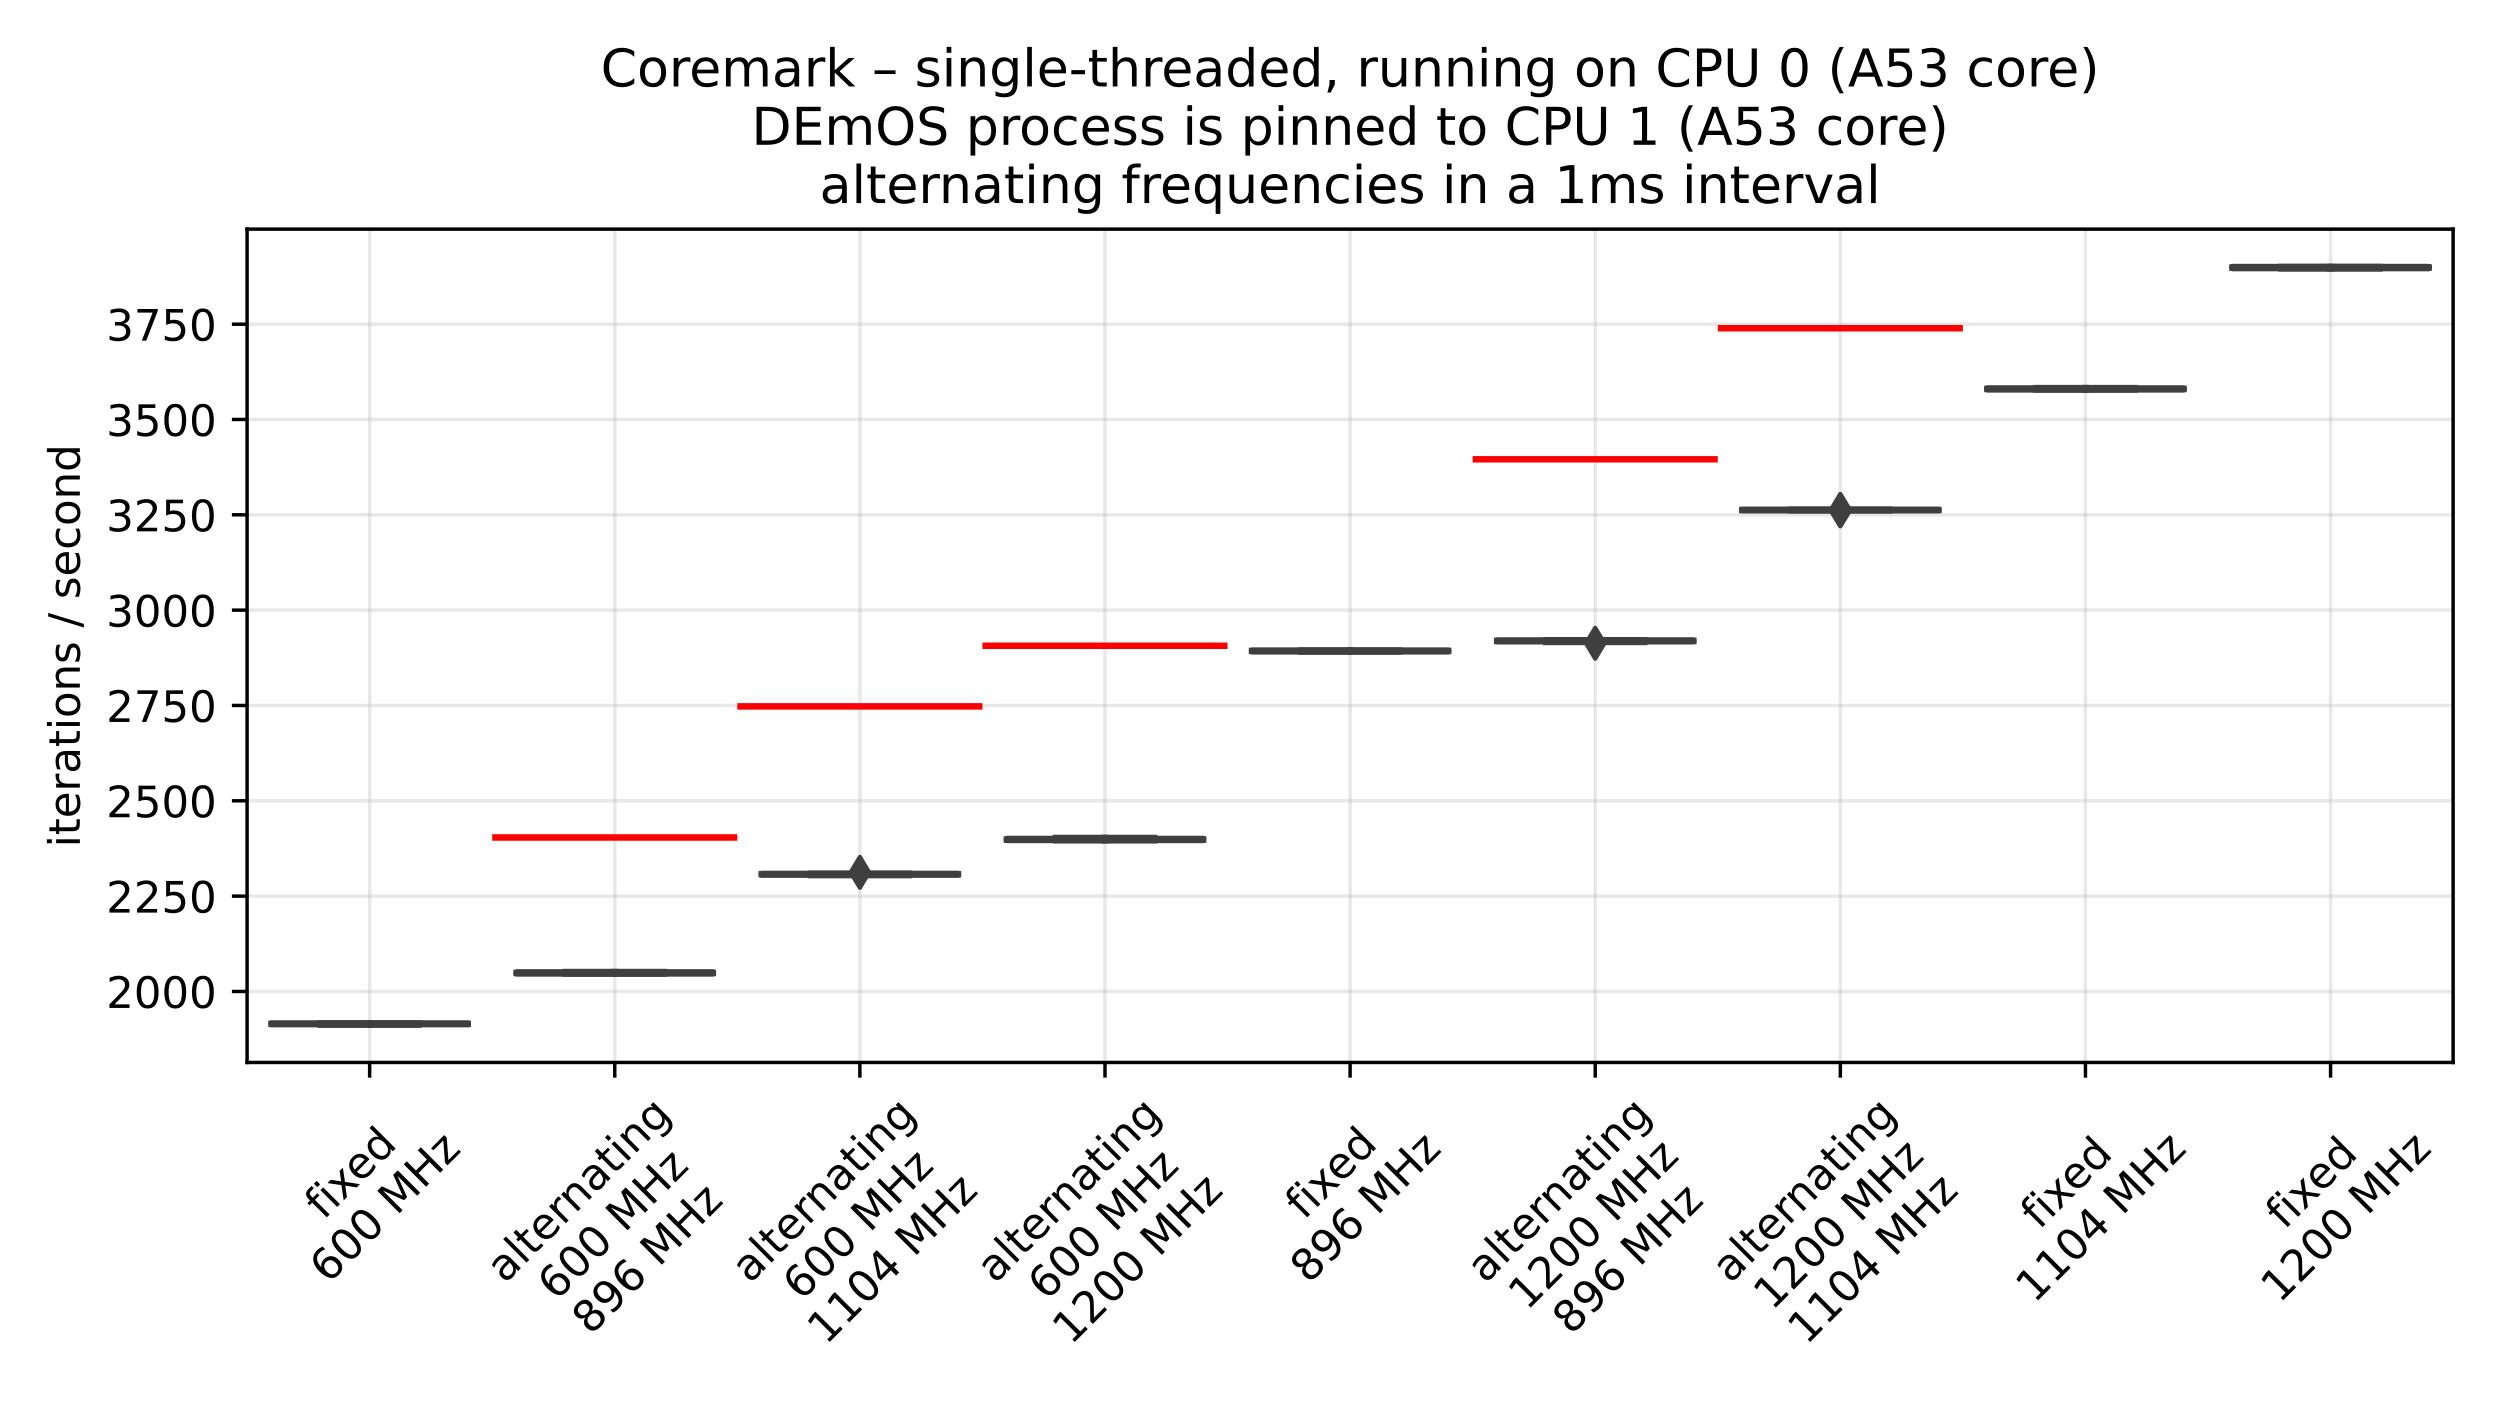 <?xml version="1.0" encoding="utf-8" standalone="no"?>
<!DOCTYPE svg PUBLIC "-//W3C//DTD SVG 1.1//EN"
  "http://www.w3.org/Graphics/SVG/1.1/DTD/svg11.dtd">
<!-- Created with matplotlib (https://matplotlib.org/) -->
<svg height="324pt" version="1.1" viewBox="0 0 576 324" width="576pt" xmlns="http://www.w3.org/2000/svg" xmlns:xlink="http://www.w3.org/1999/xlink">
 <defs>
  <style type="text/css">*{stroke-linecap:butt;stroke-linejoin:round;}</style>
 </defs>
 <g id="figure_1">
  <g id="patch_1">
   <path d="M 0 324 
L 576 324 
L 576 0 
L 0 0 
z
" style="fill:#ffffff;"/>
  </g>
  <g id="axes_1">
   <g id="patch_2">
    <path d="M 56.928 244.795 
L 565.2 244.795 
L 565.2 52.793 
L 56.928 52.793 
z
" style="fill:#ffffff;"/>
   </g>
   <g id="patch_3">
    <path clip-path="url(#p3abf6f3751)" d="M 62.576 235.937 
L 107.755 235.937 
L 107.755 235.845 
L 62.576 235.845 
L 62.576 235.937 
z
" style="fill:#35739e;stroke:#3f3f3f;stroke-linejoin:miter;stroke-width:1.5;"/>
   </g>
   <g id="patch_4">
    <path clip-path="url(#p3abf6f3751)" d="M 119.05 224.254 
L 164.23 224.254 
L 164.23 224.054 
L 119.05 224.054 
L 119.05 224.254 
z
" style="fill:#db8132;stroke:#3f3f3f;stroke-linejoin:miter;stroke-width:1.5;"/>
   </g>
   <g id="patch_5">
    <path clip-path="url(#p3abf6f3751)" d="M 175.525 201.497 
L 220.705 201.497 
L 220.705 201.365 
L 175.525 201.365 
L 175.525 201.497 
z
" style="fill:#db8132;stroke:#3f3f3f;stroke-linejoin:miter;stroke-width:1.5;"/>
   </g>
   <g id="patch_6">
    <path clip-path="url(#p3abf6f3751)" d="M 232 193.518 
L 277.179 193.518 
L 277.179 193.299 
L 232 193.299 
L 232 193.518 
z
" style="fill:#db8132;stroke:#3f3f3f;stroke-linejoin:miter;stroke-width:1.5;"/>
   </g>
   <g id="patch_7">
    <path clip-path="url(#p3abf6f3751)" d="M 288.474 150.046 
L 333.654 150.046 
L 333.654 149.936 
L 288.474 149.936 
L 288.474 150.046 
z
" style="fill:#35739e;stroke:#3f3f3f;stroke-linejoin:miter;stroke-width:1.5;"/>
   </g>
   <g id="patch_8">
    <path clip-path="url(#p3abf6f3751)" d="M 344.949 147.719 
L 390.129 147.719 
L 390.129 147.584 
L 344.949 147.584 
L 344.949 147.719 
z
" style="fill:#db8132;stroke:#3f3f3f;stroke-linejoin:miter;stroke-width:1.5;"/>
   </g>
   <g id="patch_9">
    <path clip-path="url(#p3abf6f3751)" d="M 401.424 117.544 
L 446.603 117.544 
L 446.603 117.504 
L 401.424 117.504 
L 401.424 117.544 
z
" style="fill:#db8132;stroke:#3f3f3f;stroke-linejoin:miter;stroke-width:1.5;"/>
   </g>
   <g id="patch_10">
    <path clip-path="url(#p3abf6f3751)" d="M 457.898 89.698 
L 503.078 89.698 
L 503.078 89.525 
L 457.898 89.525 
L 457.898 89.698 
z
" style="fill:#35739e;stroke:#3f3f3f;stroke-linejoin:miter;stroke-width:1.5;"/>
   </g>
   <g id="patch_11">
    <path clip-path="url(#p3abf6f3751)" d="M 514.373 61.765 
L 559.553 61.765 
L 559.553 61.537 
L 514.373 61.537 
L 514.373 61.765 
z
" style="fill:#35739e;stroke:#3f3f3f;stroke-linejoin:miter;stroke-width:1.5;"/>
   </g>
   <g id="matplotlib.axis_1">
    <g id="xtick_1">
     <g id="line2d_1">
      <path clip-path="url(#p3abf6f3751)" d="M 85.165 244.795 
L 85.165 52.793 
" style="fill:none;stroke:#b0b0b0;stroke-linecap:square;stroke-opacity:0.3;stroke-width:0.8;"/>
     </g>
     <g id="line2d_2">
      <defs>
       <path d="M 0 0 
L 0 3.5 
" id="m744794967d" style="stroke:#000000;stroke-width:0.8;"/>
      </defs>
      <g>
       <use style="stroke:#000000;stroke-width:0.8;" x="85.165" xlink:href="#m744794967d" y="244.795"/>
      </g>
     </g>
     <g id="text_1">
      <!-- fixed -->
      <g transform="translate(74.529 281.234)rotate(-45)scale(0.1 -0.1)">
       <defs>
        <path d="M 37.109 75.984 
L 37.109 68.5 
L 28.516 68.5 
Q 23.688 68.5 21.797 66.547 
Q 19.922 64.594 19.922 59.516 
L 19.922 54.688 
L 34.719 54.688 
L 34.719 47.703 
L 19.922 47.703 
L 19.922 0 
L 10.891 0 
L 10.891 47.703 
L 2.297 47.703 
L 2.297 54.688 
L 10.891 54.688 
L 10.891 58.5 
Q 10.891 67.625 15.141 71.797 
Q 19.391 75.984 28.609 75.984 
z
" id="DejaVuSans-102"/>
        <path d="M 9.422 54.688 
L 18.406 54.688 
L 18.406 0 
L 9.422 0 
z
M 9.422 75.984 
L 18.406 75.984 
L 18.406 64.594 
L 9.422 64.594 
z
" id="DejaVuSans-105"/>
        <path d="M 54.891 54.688 
L 35.109 28.078 
L 55.906 0 
L 45.312 0 
L 29.391 21.484 
L 13.484 0 
L 2.875 0 
L 24.125 28.609 
L 4.688 54.688 
L 15.281 54.688 
L 29.781 35.203 
L 44.281 54.688 
z
" id="DejaVuSans-120"/>
        <path d="M 56.203 29.594 
L 56.203 25.203 
L 14.891 25.203 
Q 15.484 15.922 20.484 11.062 
Q 25.484 6.203 34.422 6.203 
Q 39.594 6.203 44.453 7.469 
Q 49.312 8.734 54.109 11.281 
L 54.109 2.781 
Q 49.266 0.734 44.188 -0.344 
Q 39.109 -1.422 33.891 -1.422 
Q 20.797 -1.422 13.156 6.188 
Q 5.516 13.812 5.516 26.812 
Q 5.516 40.234 12.766 48.109 
Q 20.016 56 32.328 56 
Q 43.359 56 49.781 48.891 
Q 56.203 41.797 56.203 29.594 
z
M 47.219 32.234 
Q 47.125 39.594 43.094 43.984 
Q 39.062 48.391 32.422 48.391 
Q 24.906 48.391 20.391 44.141 
Q 15.875 39.891 15.188 32.172 
z
" id="DejaVuSans-101"/>
        <path d="M 45.406 46.391 
L 45.406 75.984 
L 54.391 75.984 
L 54.391 0 
L 45.406 0 
L 45.406 8.203 
Q 42.578 3.328 38.25 0.953 
Q 33.938 -1.422 27.875 -1.422 
Q 17.969 -1.422 11.734 6.484 
Q 5.516 14.406 5.516 27.297 
Q 5.516 40.188 11.734 48.094 
Q 17.969 56 27.875 56 
Q 33.938 56 38.25 53.625 
Q 42.578 51.266 45.406 46.391 
z
M 14.797 27.297 
Q 14.797 17.391 18.875 11.75 
Q 22.953 6.109 30.078 6.109 
Q 37.203 6.109 41.297 11.75 
Q 45.406 17.391 45.406 27.297 
Q 45.406 37.203 41.297 42.844 
Q 37.203 48.484 30.078 48.484 
Q 22.953 48.484 18.875 42.844 
Q 14.797 37.203 14.797 27.297 
z
" id="DejaVuSans-100"/>
       </defs>
       <use xlink:href="#DejaVuSans-102"/>
       <use x="35.205" xlink:href="#DejaVuSans-105"/>
       <use x="62.988" xlink:href="#DejaVuSans-120"/>
       <use x="119.043" xlink:href="#DejaVuSans-101"/>
       <use x="180.566" xlink:href="#DejaVuSans-100"/>
      </g>
      <!-- 600 MHz -->
      <g transform="translate(75.639 295.96)rotate(-45)scale(0.1 -0.1)">
       <defs>
        <path d="M 33.016 40.375 
Q 26.375 40.375 22.484 35.828 
Q 18.609 31.297 18.609 23.391 
Q 18.609 15.531 22.484 10.953 
Q 26.375 6.391 33.016 6.391 
Q 39.656 6.391 43.531 10.953 
Q 47.406 15.531 47.406 23.391 
Q 47.406 31.297 43.531 35.828 
Q 39.656 40.375 33.016 40.375 
z
M 52.594 71.297 
L 52.594 62.312 
Q 48.875 64.062 45.094 64.984 
Q 41.312 65.922 37.594 65.922 
Q 27.828 65.922 22.672 59.328 
Q 17.531 52.734 16.797 39.406 
Q 19.672 43.656 24.016 45.922 
Q 28.375 48.188 33.594 48.188 
Q 44.578 48.188 50.953 41.516 
Q 57.328 34.859 57.328 23.391 
Q 57.328 12.156 50.688 5.359 
Q 44.047 -1.422 33.016 -1.422 
Q 20.359 -1.422 13.672 8.266 
Q 6.984 17.969 6.984 36.375 
Q 6.984 53.656 15.188 63.938 
Q 23.391 74.219 37.203 74.219 
Q 40.922 74.219 44.703 73.484 
Q 48.484 72.75 52.594 71.297 
z
" id="DejaVuSans-54"/>
        <path d="M 31.781 66.406 
Q 24.172 66.406 20.328 58.906 
Q 16.5 51.422 16.5 36.375 
Q 16.5 21.391 20.328 13.891 
Q 24.172 6.391 31.781 6.391 
Q 39.453 6.391 43.281 13.891 
Q 47.125 21.391 47.125 36.375 
Q 47.125 51.422 43.281 58.906 
Q 39.453 66.406 31.781 66.406 
z
M 31.781 74.219 
Q 44.047 74.219 50.516 64.516 
Q 56.984 54.828 56.984 36.375 
Q 56.984 17.969 50.516 8.266 
Q 44.047 -1.422 31.781 -1.422 
Q 19.531 -1.422 13.062 8.266 
Q 6.594 17.969 6.594 36.375 
Q 6.594 54.828 13.062 64.516 
Q 19.531 74.219 31.781 74.219 
z
" id="DejaVuSans-48"/>
        <path id="DejaVuSans-32"/>
        <path d="M 9.812 72.906 
L 24.516 72.906 
L 43.109 23.297 
L 61.812 72.906 
L 76.516 72.906 
L 76.516 0 
L 66.891 0 
L 66.891 64.016 
L 48.094 14.016 
L 38.188 14.016 
L 19.391 64.016 
L 19.391 0 
L 9.812 0 
z
" id="DejaVuSans-77"/>
        <path d="M 9.812 72.906 
L 19.672 72.906 
L 19.672 43.016 
L 55.516 43.016 
L 55.516 72.906 
L 65.375 72.906 
L 65.375 0 
L 55.516 0 
L 55.516 34.719 
L 19.672 34.719 
L 19.672 0 
L 9.812 0 
z
" id="DejaVuSans-72"/>
        <path d="M 5.516 54.688 
L 48.188 54.688 
L 48.188 46.484 
L 14.406 7.172 
L 48.188 7.172 
L 48.188 0 
L 4.297 0 
L 4.297 8.203 
L 38.094 47.516 
L 5.516 47.516 
z
" id="DejaVuSans-122"/>
       </defs>
       <use xlink:href="#DejaVuSans-54"/>
       <use x="63.623" xlink:href="#DejaVuSans-48"/>
       <use x="127.246" xlink:href="#DejaVuSans-48"/>
       <use x="190.869" xlink:href="#DejaVuSans-32"/>
       <use x="222.656" xlink:href="#DejaVuSans-77"/>
       <use x="308.936" xlink:href="#DejaVuSans-72"/>
       <use x="384.131" xlink:href="#DejaVuSans-122"/>
      </g>
     </g>
    </g>
    <g id="xtick_2">
     <g id="line2d_3">
      <path clip-path="url(#p3abf6f3751)" d="M 141.64 244.795 
L 141.64 52.793 
" style="fill:none;stroke:#b0b0b0;stroke-linecap:square;stroke-opacity:0.3;stroke-width:0.8;"/>
     </g>
     <g id="line2d_4">
      <g>
       <use style="stroke:#000000;stroke-width:0.8;" x="141.64" xlink:href="#m744794967d" y="244.795"/>
      </g>
     </g>
     <g id="text_2">
      <!-- alternating -->
      <g transform="translate(116.311 295.893)rotate(-45)scale(0.1 -0.1)">
       <defs>
        <path d="M 34.281 27.484 
Q 23.391 27.484 19.188 25 
Q 14.984 22.516 14.984 16.5 
Q 14.984 11.719 18.141 8.906 
Q 21.297 6.109 26.703 6.109 
Q 34.188 6.109 38.703 11.406 
Q 43.219 16.703 43.219 25.484 
L 43.219 27.484 
z
M 52.203 31.203 
L 52.203 0 
L 43.219 0 
L 43.219 8.297 
Q 40.141 3.328 35.547 0.953 
Q 30.953 -1.422 24.312 -1.422 
Q 15.922 -1.422 10.953 3.297 
Q 6 8.016 6 15.922 
Q 6 25.141 12.172 29.828 
Q 18.359 34.516 30.609 34.516 
L 43.219 34.516 
L 43.219 35.406 
Q 43.219 41.609 39.141 45 
Q 35.062 48.391 27.688 48.391 
Q 23 48.391 18.547 47.266 
Q 14.109 46.141 10.016 43.891 
L 10.016 52.203 
Q 14.938 54.109 19.578 55.047 
Q 24.219 56 28.609 56 
Q 40.484 56 46.344 49.844 
Q 52.203 43.703 52.203 31.203 
z
" id="DejaVuSans-97"/>
        <path d="M 9.422 75.984 
L 18.406 75.984 
L 18.406 0 
L 9.422 0 
z
" id="DejaVuSans-108"/>
        <path d="M 18.312 70.219 
L 18.312 54.688 
L 36.812 54.688 
L 36.812 47.703 
L 18.312 47.703 
L 18.312 18.016 
Q 18.312 11.328 20.141 9.422 
Q 21.969 7.516 27.594 7.516 
L 36.812 7.516 
L 36.812 0 
L 27.594 0 
Q 17.188 0 13.234 3.875 
Q 9.281 7.766 9.281 18.016 
L 9.281 47.703 
L 2.688 47.703 
L 2.688 54.688 
L 9.281 54.688 
L 9.281 70.219 
z
" id="DejaVuSans-116"/>
        <path d="M 41.109 46.297 
Q 39.594 47.172 37.812 47.578 
Q 36.031 48 33.891 48 
Q 26.266 48 22.188 43.047 
Q 18.109 38.094 18.109 28.812 
L 18.109 0 
L 9.078 0 
L 9.078 54.688 
L 18.109 54.688 
L 18.109 46.188 
Q 20.953 51.172 25.484 53.578 
Q 30.031 56 36.531 56 
Q 37.453 56 38.578 55.875 
Q 39.703 55.766 41.062 55.516 
z
" id="DejaVuSans-114"/>
        <path d="M 54.891 33.016 
L 54.891 0 
L 45.906 0 
L 45.906 32.719 
Q 45.906 40.484 42.875 44.328 
Q 39.844 48.188 33.797 48.188 
Q 26.516 48.188 22.312 43.547 
Q 18.109 38.922 18.109 30.906 
L 18.109 0 
L 9.078 0 
L 9.078 54.688 
L 18.109 54.688 
L 18.109 46.188 
Q 21.344 51.125 25.703 53.562 
Q 30.078 56 35.797 56 
Q 45.219 56 50.047 50.172 
Q 54.891 44.344 54.891 33.016 
z
" id="DejaVuSans-110"/>
        <path d="M 45.406 27.984 
Q 45.406 37.75 41.375 43.109 
Q 37.359 48.484 30.078 48.484 
Q 22.859 48.484 18.828 43.109 
Q 14.797 37.75 14.797 27.984 
Q 14.797 18.266 18.828 12.891 
Q 22.859 7.516 30.078 7.516 
Q 37.359 7.516 41.375 12.891 
Q 45.406 18.266 45.406 27.984 
z
M 54.391 6.781 
Q 54.391 -7.172 48.188 -13.984 
Q 42 -20.797 29.203 -20.797 
Q 24.469 -20.797 20.266 -20.094 
Q 16.062 -19.391 12.109 -17.922 
L 12.109 -9.188 
Q 16.062 -11.328 19.922 -12.344 
Q 23.781 -13.375 27.781 -13.375 
Q 36.625 -13.375 41.016 -8.766 
Q 45.406 -4.156 45.406 5.172 
L 45.406 9.625 
Q 42.625 4.781 38.281 2.391 
Q 33.938 0 27.875 0 
Q 17.828 0 11.672 7.656 
Q 5.516 15.328 5.516 27.984 
Q 5.516 40.672 11.672 48.328 
Q 17.828 56 27.875 56 
Q 33.938 56 38.281 53.609 
Q 42.625 51.219 45.406 46.391 
L 45.406 54.688 
L 54.391 54.688 
z
" id="DejaVuSans-103"/>
       </defs>
       <use xlink:href="#DejaVuSans-97"/>
       <use x="61.279" xlink:href="#DejaVuSans-108"/>
       <use x="89.062" xlink:href="#DejaVuSans-116"/>
       <use x="128.271" xlink:href="#DejaVuSans-101"/>
       <use x="189.795" xlink:href="#DejaVuSans-114"/>
       <use x="229.158" xlink:href="#DejaVuSans-110"/>
       <use x="292.537" xlink:href="#DejaVuSans-97"/>
       <use x="353.816" xlink:href="#DejaVuSans-116"/>
       <use x="393.025" xlink:href="#DejaVuSans-105"/>
       <use x="420.809" xlink:href="#DejaVuSans-110"/>
       <use x="484.188" xlink:href="#DejaVuSans-103"/>
      </g>
      <!-- 600 MHz -->
      <g transform="translate(128.154 299.886)rotate(-45)scale(0.1 -0.1)">
       <use xlink:href="#DejaVuSans-54"/>
       <use x="63.623" xlink:href="#DejaVuSans-48"/>
       <use x="127.246" xlink:href="#DejaVuSans-48"/>
       <use x="190.869" xlink:href="#DejaVuSans-32"/>
       <use x="222.656" xlink:href="#DejaVuSans-77"/>
       <use x="308.936" xlink:href="#DejaVuSans-72"/>
       <use x="384.131" xlink:href="#DejaVuSans-122"/>
      </g>
      <!-- 896 MHz -->
      <g transform="translate(136.072 307.804)rotate(-45)scale(0.1 -0.1)">
       <defs>
        <path d="M 31.781 34.625 
Q 24.75 34.625 20.719 30.859 
Q 16.703 27.094 16.703 20.516 
Q 16.703 13.922 20.719 10.156 
Q 24.75 6.391 31.781 6.391 
Q 38.812 6.391 42.859 10.172 
Q 46.922 13.969 46.922 20.516 
Q 46.922 27.094 42.891 30.859 
Q 38.875 34.625 31.781 34.625 
z
M 21.922 38.812 
Q 15.578 40.375 12.031 44.719 
Q 8.5 49.078 8.5 55.328 
Q 8.5 64.062 14.719 69.141 
Q 20.953 74.219 31.781 74.219 
Q 42.672 74.219 48.875 69.141 
Q 55.078 64.062 55.078 55.328 
Q 55.078 49.078 51.531 44.719 
Q 48 40.375 41.703 38.812 
Q 48.828 37.156 52.797 32.312 
Q 56.781 27.484 56.781 20.516 
Q 56.781 9.906 50.312 4.234 
Q 43.844 -1.422 31.781 -1.422 
Q 19.734 -1.422 13.25 4.234 
Q 6.781 9.906 6.781 20.516 
Q 6.781 27.484 10.781 32.312 
Q 14.797 37.156 21.922 38.812 
z
M 18.312 54.391 
Q 18.312 48.734 21.844 45.562 
Q 25.391 42.391 31.781 42.391 
Q 38.141 42.391 41.719 45.562 
Q 45.312 48.734 45.312 54.391 
Q 45.312 60.062 41.719 63.234 
Q 38.141 66.406 31.781 66.406 
Q 25.391 66.406 21.844 63.234 
Q 18.312 60.062 18.312 54.391 
z
" id="DejaVuSans-56"/>
        <path d="M 10.984 1.516 
L 10.984 10.5 
Q 14.703 8.734 18.5 7.812 
Q 22.312 6.891 25.984 6.891 
Q 35.75 6.891 40.891 13.453 
Q 46.047 20.016 46.781 33.406 
Q 43.953 29.203 39.594 26.953 
Q 35.25 24.703 29.984 24.703 
Q 19.047 24.703 12.672 31.312 
Q 6.297 37.938 6.297 49.422 
Q 6.297 60.641 12.938 67.422 
Q 19.578 74.219 30.609 74.219 
Q 43.266 74.219 49.922 64.516 
Q 56.594 54.828 56.594 36.375 
Q 56.594 19.141 48.406 8.859 
Q 40.234 -1.422 26.422 -1.422 
Q 22.703 -1.422 18.891 -0.688 
Q 15.094 0.047 10.984 1.516 
z
M 30.609 32.422 
Q 37.25 32.422 41.125 36.953 
Q 45.016 41.5 45.016 49.422 
Q 45.016 57.281 41.125 61.844 
Q 37.25 66.406 30.609 66.406 
Q 23.969 66.406 20.094 61.844 
Q 16.219 57.281 16.219 49.422 
Q 16.219 41.5 20.094 36.953 
Q 23.969 32.422 30.609 32.422 
z
" id="DejaVuSans-57"/>
       </defs>
       <use xlink:href="#DejaVuSans-56"/>
       <use x="63.623" xlink:href="#DejaVuSans-57"/>
       <use x="127.246" xlink:href="#DejaVuSans-54"/>
       <use x="190.869" xlink:href="#DejaVuSans-32"/>
       <use x="222.656" xlink:href="#DejaVuSans-77"/>
       <use x="308.936" xlink:href="#DejaVuSans-72"/>
       <use x="384.131" xlink:href="#DejaVuSans-122"/>
      </g>
     </g>
    </g>
    <g id="xtick_3">
     <g id="line2d_5">
      <path clip-path="url(#p3abf6f3751)" d="M 198.115 244.795 
L 198.115 52.793 
" style="fill:none;stroke:#b0b0b0;stroke-linecap:square;stroke-opacity:0.3;stroke-width:0.8;"/>
     </g>
     <g id="line2d_6">
      <g>
       <use style="stroke:#000000;stroke-width:0.8;" x="198.115" xlink:href="#m744794967d" y="244.795"/>
      </g>
     </g>
     <g id="text_3">
      <!-- alternating -->
      <g transform="translate(172.785 295.893)rotate(-45)scale(0.1 -0.1)">
       <use xlink:href="#DejaVuSans-97"/>
       <use x="61.279" xlink:href="#DejaVuSans-108"/>
       <use x="89.062" xlink:href="#DejaVuSans-116"/>
       <use x="128.271" xlink:href="#DejaVuSans-101"/>
       <use x="189.795" xlink:href="#DejaVuSans-114"/>
       <use x="229.158" xlink:href="#DejaVuSans-110"/>
       <use x="292.537" xlink:href="#DejaVuSans-97"/>
       <use x="353.816" xlink:href="#DejaVuSans-116"/>
       <use x="393.025" xlink:href="#DejaVuSans-105"/>
       <use x="420.809" xlink:href="#DejaVuSans-110"/>
       <use x="484.188" xlink:href="#DejaVuSans-103"/>
      </g>
      <!-- 600 MHz -->
      <g transform="translate(184.629 299.886)rotate(-45)scale(0.1 -0.1)">
       <use xlink:href="#DejaVuSans-54"/>
       <use x="63.623" xlink:href="#DejaVuSans-48"/>
       <use x="127.246" xlink:href="#DejaVuSans-48"/>
       <use x="190.869" xlink:href="#DejaVuSans-32"/>
       <use x="222.656" xlink:href="#DejaVuSans-77"/>
       <use x="308.936" xlink:href="#DejaVuSans-72"/>
       <use x="384.131" xlink:href="#DejaVuSans-122"/>
      </g>
      <!-- 1104 MHz -->
      <g transform="translate(190.297 310.053)rotate(-45)scale(0.1 -0.1)">
       <defs>
        <path d="M 12.406 8.297 
L 28.516 8.297 
L 28.516 63.922 
L 10.984 60.406 
L 10.984 69.391 
L 28.422 72.906 
L 38.281 72.906 
L 38.281 8.297 
L 54.391 8.297 
L 54.391 0 
L 12.406 0 
z
" id="DejaVuSans-49"/>
        <path d="M 37.797 64.312 
L 12.891 25.391 
L 37.797 25.391 
z
M 35.203 72.906 
L 47.609 72.906 
L 47.609 25.391 
L 58.016 25.391 
L 58.016 17.188 
L 47.609 17.188 
L 47.609 0 
L 37.797 0 
L 37.797 17.188 
L 4.891 17.188 
L 4.891 26.703 
z
" id="DejaVuSans-52"/>
       </defs>
       <use xlink:href="#DejaVuSans-49"/>
       <use x="63.623" xlink:href="#DejaVuSans-49"/>
       <use x="127.246" xlink:href="#DejaVuSans-48"/>
       <use x="190.869" xlink:href="#DejaVuSans-52"/>
       <use x="254.492" xlink:href="#DejaVuSans-32"/>
       <use x="286.279" xlink:href="#DejaVuSans-77"/>
       <use x="372.559" xlink:href="#DejaVuSans-72"/>
       <use x="447.754" xlink:href="#DejaVuSans-122"/>
      </g>
     </g>
    </g>
    <g id="xtick_4">
     <g id="line2d_7">
      <path clip-path="url(#p3abf6f3751)" d="M 254.589 244.795 
L 254.589 52.793 
" style="fill:none;stroke:#b0b0b0;stroke-linecap:square;stroke-opacity:0.3;stroke-width:0.8;"/>
     </g>
     <g id="line2d_8">
      <g>
       <use style="stroke:#000000;stroke-width:0.8;" x="254.589" xlink:href="#m744794967d" y="244.795"/>
      </g>
     </g>
     <g id="text_4">
      <!-- alternating -->
      <g transform="translate(229.26 295.893)rotate(-45)scale(0.1 -0.1)">
       <use xlink:href="#DejaVuSans-97"/>
       <use x="61.279" xlink:href="#DejaVuSans-108"/>
       <use x="89.062" xlink:href="#DejaVuSans-116"/>
       <use x="128.271" xlink:href="#DejaVuSans-101"/>
       <use x="189.795" xlink:href="#DejaVuSans-114"/>
       <use x="229.158" xlink:href="#DejaVuSans-110"/>
       <use x="292.537" xlink:href="#DejaVuSans-97"/>
       <use x="353.816" xlink:href="#DejaVuSans-116"/>
       <use x="393.025" xlink:href="#DejaVuSans-105"/>
       <use x="420.809" xlink:href="#DejaVuSans-110"/>
       <use x="484.188" xlink:href="#DejaVuSans-103"/>
      </g>
      <!-- 600 MHz -->
      <g transform="translate(241.104 299.886)rotate(-45)scale(0.1 -0.1)">
       <use xlink:href="#DejaVuSans-54"/>
       <use x="63.623" xlink:href="#DejaVuSans-48"/>
       <use x="127.246" xlink:href="#DejaVuSans-48"/>
       <use x="190.869" xlink:href="#DejaVuSans-32"/>
       <use x="222.656" xlink:href="#DejaVuSans-77"/>
       <use x="308.936" xlink:href="#DejaVuSans-72"/>
       <use x="384.131" xlink:href="#DejaVuSans-122"/>
      </g>
      <!-- 1200 MHz -->
      <g transform="translate(246.772 310.053)rotate(-45)scale(0.1 -0.1)">
       <defs>
        <path d="M 19.188 8.297 
L 53.609 8.297 
L 53.609 0 
L 7.328 0 
L 7.328 8.297 
Q 12.938 14.109 22.625 23.891 
Q 32.328 33.688 34.812 36.531 
Q 39.547 41.844 41.422 45.531 
Q 43.312 49.219 43.312 52.781 
Q 43.312 58.594 39.234 62.25 
Q 35.156 65.922 28.609 65.922 
Q 23.969 65.922 18.812 64.312 
Q 13.672 62.703 7.812 59.422 
L 7.812 69.391 
Q 13.766 71.781 18.938 73 
Q 24.125 74.219 28.422 74.219 
Q 39.75 74.219 46.484 68.547 
Q 53.219 62.891 53.219 53.422 
Q 53.219 48.922 51.531 44.891 
Q 49.859 40.875 45.406 35.406 
Q 44.188 33.984 37.641 27.219 
Q 31.109 20.453 19.188 8.297 
z
" id="DejaVuSans-50"/>
       </defs>
       <use xlink:href="#DejaVuSans-49"/>
       <use x="63.623" xlink:href="#DejaVuSans-50"/>
       <use x="127.246" xlink:href="#DejaVuSans-48"/>
       <use x="190.869" xlink:href="#DejaVuSans-48"/>
       <use x="254.492" xlink:href="#DejaVuSans-32"/>
       <use x="286.279" xlink:href="#DejaVuSans-77"/>
       <use x="372.559" xlink:href="#DejaVuSans-72"/>
       <use x="447.754" xlink:href="#DejaVuSans-122"/>
      </g>
     </g>
    </g>
    <g id="xtick_5">
     <g id="line2d_9">
      <path clip-path="url(#p3abf6f3751)" d="M 311.064 244.795 
L 311.064 52.793 
" style="fill:none;stroke:#b0b0b0;stroke-linecap:square;stroke-opacity:0.3;stroke-width:0.8;"/>
     </g>
     <g id="line2d_10">
      <g>
       <use style="stroke:#000000;stroke-width:0.8;" x="311.064" xlink:href="#m744794967d" y="244.795"/>
      </g>
     </g>
     <g id="text_5">
      <!-- fixed -->
      <g transform="translate(300.427 281.234)rotate(-45)scale(0.1 -0.1)">
       <use xlink:href="#DejaVuSans-102"/>
       <use x="35.205" xlink:href="#DejaVuSans-105"/>
       <use x="62.988" xlink:href="#DejaVuSans-120"/>
       <use x="119.043" xlink:href="#DejaVuSans-101"/>
       <use x="180.566" xlink:href="#DejaVuSans-100"/>
      </g>
      <!-- 896 MHz -->
      <g transform="translate(301.537 295.96)rotate(-45)scale(0.1 -0.1)">
       <use xlink:href="#DejaVuSans-56"/>
       <use x="63.623" xlink:href="#DejaVuSans-57"/>
       <use x="127.246" xlink:href="#DejaVuSans-54"/>
       <use x="190.869" xlink:href="#DejaVuSans-32"/>
       <use x="222.656" xlink:href="#DejaVuSans-77"/>
       <use x="308.936" xlink:href="#DejaVuSans-72"/>
       <use x="384.131" xlink:href="#DejaVuSans-122"/>
      </g>
     </g>
    </g>
    <g id="xtick_6">
     <g id="line2d_11">
      <path clip-path="url(#p3abf6f3751)" d="M 367.539 244.795 
L 367.539 52.793 
" style="fill:none;stroke:#b0b0b0;stroke-linecap:square;stroke-opacity:0.3;stroke-width:0.8;"/>
     </g>
     <g id="line2d_12">
      <g>
       <use style="stroke:#000000;stroke-width:0.8;" x="367.539" xlink:href="#m744794967d" y="244.795"/>
      </g>
     </g>
     <g id="text_6">
      <!-- alternating -->
      <g transform="translate(342.209 295.893)rotate(-45)scale(0.1 -0.1)">
       <use xlink:href="#DejaVuSans-97"/>
       <use x="61.279" xlink:href="#DejaVuSans-108"/>
       <use x="89.062" xlink:href="#DejaVuSans-116"/>
       <use x="128.271" xlink:href="#DejaVuSans-101"/>
       <use x="189.795" xlink:href="#DejaVuSans-114"/>
       <use x="229.158" xlink:href="#DejaVuSans-110"/>
       <use x="292.537" xlink:href="#DejaVuSans-97"/>
       <use x="353.816" xlink:href="#DejaVuSans-116"/>
       <use x="393.025" xlink:href="#DejaVuSans-105"/>
       <use x="420.809" xlink:href="#DejaVuSans-110"/>
       <use x="484.188" xlink:href="#DejaVuSans-103"/>
      </g>
      <!-- 1200 MHz -->
      <g transform="translate(351.803 302.135)rotate(-45)scale(0.1 -0.1)">
       <use xlink:href="#DejaVuSans-49"/>
       <use x="63.623" xlink:href="#DejaVuSans-50"/>
       <use x="127.246" xlink:href="#DejaVuSans-48"/>
       <use x="190.869" xlink:href="#DejaVuSans-48"/>
       <use x="254.492" xlink:href="#DejaVuSans-32"/>
       <use x="286.279" xlink:href="#DejaVuSans-77"/>
       <use x="372.559" xlink:href="#DejaVuSans-72"/>
       <use x="447.754" xlink:href="#DejaVuSans-122"/>
      </g>
      <!-- 896 MHz -->
      <g transform="translate(361.971 307.804)rotate(-45)scale(0.1 -0.1)">
       <use xlink:href="#DejaVuSans-56"/>
       <use x="63.623" xlink:href="#DejaVuSans-57"/>
       <use x="127.246" xlink:href="#DejaVuSans-54"/>
       <use x="190.869" xlink:href="#DejaVuSans-32"/>
       <use x="222.656" xlink:href="#DejaVuSans-77"/>
       <use x="308.936" xlink:href="#DejaVuSans-72"/>
       <use x="384.131" xlink:href="#DejaVuSans-122"/>
      </g>
     </g>
    </g>
    <g id="xtick_7">
     <g id="line2d_13">
      <path clip-path="url(#p3abf6f3751)" d="M 424.013 244.795 
L 424.013 52.793 
" style="fill:none;stroke:#b0b0b0;stroke-linecap:square;stroke-opacity:0.3;stroke-width:0.8;"/>
     </g>
     <g id="line2d_14">
      <g>
       <use style="stroke:#000000;stroke-width:0.8;" x="424.013" xlink:href="#m744794967d" y="244.795"/>
      </g>
     </g>
     <g id="text_7">
      <!-- alternating -->
      <g transform="translate(398.684 295.893)rotate(-45)scale(0.1 -0.1)">
       <use xlink:href="#DejaVuSans-97"/>
       <use x="61.279" xlink:href="#DejaVuSans-108"/>
       <use x="89.062" xlink:href="#DejaVuSans-116"/>
       <use x="128.271" xlink:href="#DejaVuSans-101"/>
       <use x="189.795" xlink:href="#DejaVuSans-114"/>
       <use x="229.158" xlink:href="#DejaVuSans-110"/>
       <use x="292.537" xlink:href="#DejaVuSans-97"/>
       <use x="353.816" xlink:href="#DejaVuSans-116"/>
       <use x="393.025" xlink:href="#DejaVuSans-105"/>
       <use x="420.809" xlink:href="#DejaVuSans-110"/>
       <use x="484.188" xlink:href="#DejaVuSans-103"/>
      </g>
      <!-- 1200 MHz -->
      <g transform="translate(408.278 302.135)rotate(-45)scale(0.1 -0.1)">
       <use xlink:href="#DejaVuSans-49"/>
       <use x="63.623" xlink:href="#DejaVuSans-50"/>
       <use x="127.246" xlink:href="#DejaVuSans-48"/>
       <use x="190.869" xlink:href="#DejaVuSans-48"/>
       <use x="254.492" xlink:href="#DejaVuSans-32"/>
       <use x="286.279" xlink:href="#DejaVuSans-77"/>
       <use x="372.559" xlink:href="#DejaVuSans-72"/>
       <use x="447.754" xlink:href="#DejaVuSans-122"/>
      </g>
      <!-- 1104 MHz -->
      <g transform="translate(416.196 310.053)rotate(-45)scale(0.1 -0.1)">
       <use xlink:href="#DejaVuSans-49"/>
       <use x="63.623" xlink:href="#DejaVuSans-49"/>
       <use x="127.246" xlink:href="#DejaVuSans-48"/>
       <use x="190.869" xlink:href="#DejaVuSans-52"/>
       <use x="254.492" xlink:href="#DejaVuSans-32"/>
       <use x="286.279" xlink:href="#DejaVuSans-77"/>
       <use x="372.559" xlink:href="#DejaVuSans-72"/>
       <use x="447.754" xlink:href="#DejaVuSans-122"/>
      </g>
     </g>
    </g>
    <g id="xtick_8">
     <g id="line2d_15">
      <path clip-path="url(#p3abf6f3751)" d="M 480.488 244.795 
L 480.488 52.793 
" style="fill:none;stroke:#b0b0b0;stroke-linecap:square;stroke-opacity:0.3;stroke-width:0.8;"/>
     </g>
     <g id="line2d_16">
      <g>
       <use style="stroke:#000000;stroke-width:0.8;" x="480.488" xlink:href="#m744794967d" y="244.795"/>
      </g>
     </g>
     <g id="text_8">
      <!-- fixed -->
      <g transform="translate(469.851 283.484)rotate(-45)scale(0.1 -0.1)">
       <use xlink:href="#DejaVuSans-102"/>
       <use x="35.205" xlink:href="#DejaVuSans-105"/>
       <use x="62.988" xlink:href="#DejaVuSans-120"/>
       <use x="119.043" xlink:href="#DejaVuSans-101"/>
       <use x="180.566" xlink:href="#DejaVuSans-100"/>
      </g>
      <!-- 1104 MHz -->
      <g transform="translate(468.712 300.459)rotate(-45)scale(0.1 -0.1)">
       <use xlink:href="#DejaVuSans-49"/>
       <use x="63.623" xlink:href="#DejaVuSans-49"/>
       <use x="127.246" xlink:href="#DejaVuSans-48"/>
       <use x="190.869" xlink:href="#DejaVuSans-52"/>
       <use x="254.492" xlink:href="#DejaVuSans-32"/>
       <use x="286.279" xlink:href="#DejaVuSans-77"/>
       <use x="372.559" xlink:href="#DejaVuSans-72"/>
       <use x="447.754" xlink:href="#DejaVuSans-122"/>
      </g>
     </g>
    </g>
    <g id="xtick_9">
     <g id="line2d_17">
      <path clip-path="url(#p3abf6f3751)" d="M 536.963 244.795 
L 536.963 52.793 
" style="fill:none;stroke:#b0b0b0;stroke-linecap:square;stroke-opacity:0.3;stroke-width:0.8;"/>
     </g>
     <g id="line2d_18">
      <g>
       <use style="stroke:#000000;stroke-width:0.8;" x="536.963" xlink:href="#m744794967d" y="244.795"/>
      </g>
     </g>
     <g id="text_9">
      <!-- fixed -->
      <g transform="translate(526.326 283.484)rotate(-45)scale(0.1 -0.1)">
       <use xlink:href="#DejaVuSans-102"/>
       <use x="35.205" xlink:href="#DejaVuSans-105"/>
       <use x="62.988" xlink:href="#DejaVuSans-120"/>
       <use x="119.043" xlink:href="#DejaVuSans-101"/>
       <use x="180.566" xlink:href="#DejaVuSans-100"/>
      </g>
      <!-- 1200 MHz -->
      <g transform="translate(525.186 300.459)rotate(-45)scale(0.1 -0.1)">
       <use xlink:href="#DejaVuSans-49"/>
       <use x="63.623" xlink:href="#DejaVuSans-50"/>
       <use x="127.246" xlink:href="#DejaVuSans-48"/>
       <use x="190.869" xlink:href="#DejaVuSans-48"/>
       <use x="254.492" xlink:href="#DejaVuSans-32"/>
       <use x="286.279" xlink:href="#DejaVuSans-77"/>
       <use x="372.559" xlink:href="#DejaVuSans-72"/>
       <use x="447.754" xlink:href="#DejaVuSans-122"/>
      </g>
     </g>
    </g>
   </g>
   <g id="matplotlib.axis_2">
    <g id="ytick_1">
     <g id="line2d_19">
      <path clip-path="url(#p3abf6f3751)" d="M 56.928 228.427 
L 565.2 228.427 
" style="fill:none;stroke:#b0b0b0;stroke-linecap:square;stroke-opacity:0.3;stroke-width:0.8;"/>
     </g>
     <g id="line2d_20">
      <defs>
       <path d="M 0 0 
L -3.5 0 
" id="mc5c6505e00" style="stroke:#000000;stroke-width:0.8;"/>
      </defs>
      <g>
       <use style="stroke:#000000;stroke-width:0.8;" x="56.928" xlink:href="#mc5c6505e00" y="228.427"/>
      </g>
     </g>
     <g id="text_10">
      <!-- 2000 -->
      <g transform="translate(24.478 232.226)scale(0.1 -0.1)">
       <use xlink:href="#DejaVuSans-50"/>
       <use x="63.623" xlink:href="#DejaVuSans-48"/>
       <use x="127.246" xlink:href="#DejaVuSans-48"/>
       <use x="190.869" xlink:href="#DejaVuSans-48"/>
      </g>
     </g>
    </g>
    <g id="ytick_2">
     <g id="line2d_21">
      <path clip-path="url(#p3abf6f3751)" d="M 56.928 206.464 
L 565.2 206.464 
" style="fill:none;stroke:#b0b0b0;stroke-linecap:square;stroke-opacity:0.3;stroke-width:0.8;"/>
     </g>
     <g id="line2d_22">
      <g>
       <use style="stroke:#000000;stroke-width:0.8;" x="56.928" xlink:href="#mc5c6505e00" y="206.464"/>
      </g>
     </g>
     <g id="text_11">
      <!-- 2250 -->
      <g transform="translate(24.478 210.264)scale(0.1 -0.1)">
       <defs>
        <path d="M 10.797 72.906 
L 49.516 72.906 
L 49.516 64.594 
L 19.828 64.594 
L 19.828 46.734 
Q 21.969 47.469 24.109 47.828 
Q 26.266 48.188 28.422 48.188 
Q 40.625 48.188 47.75 41.5 
Q 54.891 34.812 54.891 23.391 
Q 54.891 11.625 47.562 5.094 
Q 40.234 -1.422 26.906 -1.422 
Q 22.312 -1.422 17.547 -0.641 
Q 12.797 0.141 7.719 1.703 
L 7.719 11.625 
Q 12.109 9.234 16.797 8.062 
Q 21.484 6.891 26.703 6.891 
Q 35.156 6.891 40.078 11.328 
Q 45.016 15.766 45.016 23.391 
Q 45.016 31 40.078 35.438 
Q 35.156 39.891 26.703 39.891 
Q 22.75 39.891 18.812 39.016 
Q 14.891 38.141 10.797 36.281 
z
" id="DejaVuSans-53"/>
       </defs>
       <use xlink:href="#DejaVuSans-50"/>
       <use x="63.623" xlink:href="#DejaVuSans-50"/>
       <use x="127.246" xlink:href="#DejaVuSans-53"/>
       <use x="190.869" xlink:href="#DejaVuSans-48"/>
      </g>
     </g>
    </g>
    <g id="ytick_3">
     <g id="line2d_23">
      <path clip-path="url(#p3abf6f3751)" d="M 56.928 184.502 
L 565.2 184.502 
" style="fill:none;stroke:#b0b0b0;stroke-linecap:square;stroke-opacity:0.3;stroke-width:0.8;"/>
     </g>
     <g id="line2d_24">
      <g>
       <use style="stroke:#000000;stroke-width:0.8;" x="56.928" xlink:href="#mc5c6505e00" y="184.502"/>
      </g>
     </g>
     <g id="text_12">
      <!-- 2500 -->
      <g transform="translate(24.478 188.301)scale(0.1 -0.1)">
       <use xlink:href="#DejaVuSans-50"/>
       <use x="63.623" xlink:href="#DejaVuSans-53"/>
       <use x="127.246" xlink:href="#DejaVuSans-48"/>
       <use x="190.869" xlink:href="#DejaVuSans-48"/>
      </g>
     </g>
    </g>
    <g id="ytick_4">
     <g id="line2d_25">
      <path clip-path="url(#p3abf6f3751)" d="M 56.928 162.539 
L 565.2 162.539 
" style="fill:none;stroke:#b0b0b0;stroke-linecap:square;stroke-opacity:0.3;stroke-width:0.8;"/>
     </g>
     <g id="line2d_26">
      <g>
       <use style="stroke:#000000;stroke-width:0.8;" x="56.928" xlink:href="#mc5c6505e00" y="162.539"/>
      </g>
     </g>
     <g id="text_13">
      <!-- 2750 -->
      <g transform="translate(24.478 166.338)scale(0.1 -0.1)">
       <defs>
        <path d="M 8.203 72.906 
L 55.078 72.906 
L 55.078 68.703 
L 28.609 0 
L 18.312 0 
L 43.219 64.594 
L 8.203 64.594 
z
" id="DejaVuSans-55"/>
       </defs>
       <use xlink:href="#DejaVuSans-50"/>
       <use x="63.623" xlink:href="#DejaVuSans-55"/>
       <use x="127.246" xlink:href="#DejaVuSans-53"/>
       <use x="190.869" xlink:href="#DejaVuSans-48"/>
      </g>
     </g>
    </g>
    <g id="ytick_5">
     <g id="line2d_27">
      <path clip-path="url(#p3abf6f3751)" d="M 56.928 140.577 
L 565.2 140.577 
" style="fill:none;stroke:#b0b0b0;stroke-linecap:square;stroke-opacity:0.3;stroke-width:0.8;"/>
     </g>
     <g id="line2d_28">
      <g>
       <use style="stroke:#000000;stroke-width:0.8;" x="56.928" xlink:href="#mc5c6505e00" y="140.577"/>
      </g>
     </g>
     <g id="text_14">
      <!-- 3000 -->
      <g transform="translate(24.478 144.376)scale(0.1 -0.1)">
       <defs>
        <path d="M 40.578 39.312 
Q 47.656 37.797 51.625 33 
Q 55.609 28.219 55.609 21.188 
Q 55.609 10.406 48.188 4.484 
Q 40.766 -1.422 27.094 -1.422 
Q 22.516 -1.422 17.656 -0.516 
Q 12.797 0.391 7.625 2.203 
L 7.625 11.719 
Q 11.719 9.328 16.594 8.109 
Q 21.484 6.891 26.812 6.891 
Q 36.078 6.891 40.938 10.547 
Q 45.797 14.203 45.797 21.188 
Q 45.797 27.641 41.281 31.266 
Q 36.766 34.906 28.719 34.906 
L 20.219 34.906 
L 20.219 43.016 
L 29.109 43.016 
Q 36.375 43.016 40.234 45.922 
Q 44.094 48.828 44.094 54.297 
Q 44.094 59.906 40.109 62.906 
Q 36.141 65.922 28.719 65.922 
Q 24.656 65.922 20.016 65.031 
Q 15.375 64.156 9.812 62.312 
L 9.812 71.094 
Q 15.438 72.656 20.344 73.438 
Q 25.25 74.219 29.594 74.219 
Q 40.828 74.219 47.359 69.109 
Q 53.906 64.016 53.906 55.328 
Q 53.906 49.266 50.438 45.094 
Q 46.969 40.922 40.578 39.312 
z
" id="DejaVuSans-51"/>
       </defs>
       <use xlink:href="#DejaVuSans-51"/>
       <use x="63.623" xlink:href="#DejaVuSans-48"/>
       <use x="127.246" xlink:href="#DejaVuSans-48"/>
       <use x="190.869" xlink:href="#DejaVuSans-48"/>
      </g>
     </g>
    </g>
    <g id="ytick_6">
     <g id="line2d_29">
      <path clip-path="url(#p3abf6f3751)" d="M 56.928 118.614 
L 565.2 118.614 
" style="fill:none;stroke:#b0b0b0;stroke-linecap:square;stroke-opacity:0.3;stroke-width:0.8;"/>
     </g>
     <g id="line2d_30">
      <g>
       <use style="stroke:#000000;stroke-width:0.8;" x="56.928" xlink:href="#mc5c6505e00" y="118.614"/>
      </g>
     </g>
     <g id="text_15">
      <!-- 3250 -->
      <g transform="translate(24.478 122.413)scale(0.1 -0.1)">
       <use xlink:href="#DejaVuSans-51"/>
       <use x="63.623" xlink:href="#DejaVuSans-50"/>
       <use x="127.246" xlink:href="#DejaVuSans-53"/>
       <use x="190.869" xlink:href="#DejaVuSans-48"/>
      </g>
     </g>
    </g>
    <g id="ytick_7">
     <g id="line2d_31">
      <path clip-path="url(#p3abf6f3751)" d="M 56.928 96.652 
L 565.2 96.652 
" style="fill:none;stroke:#b0b0b0;stroke-linecap:square;stroke-opacity:0.3;stroke-width:0.8;"/>
     </g>
     <g id="line2d_32">
      <g>
       <use style="stroke:#000000;stroke-width:0.8;" x="56.928" xlink:href="#mc5c6505e00" y="96.652"/>
      </g>
     </g>
     <g id="text_16">
      <!-- 3500 -->
      <g transform="translate(24.478 100.451)scale(0.1 -0.1)">
       <use xlink:href="#DejaVuSans-51"/>
       <use x="63.623" xlink:href="#DejaVuSans-53"/>
       <use x="127.246" xlink:href="#DejaVuSans-48"/>
       <use x="190.869" xlink:href="#DejaVuSans-48"/>
      </g>
     </g>
    </g>
    <g id="ytick_8">
     <g id="line2d_33">
      <path clip-path="url(#p3abf6f3751)" d="M 56.928 74.689 
L 565.2 74.689 
" style="fill:none;stroke:#b0b0b0;stroke-linecap:square;stroke-opacity:0.3;stroke-width:0.8;"/>
     </g>
     <g id="line2d_34">
      <g>
       <use style="stroke:#000000;stroke-width:0.8;" x="56.928" xlink:href="#mc5c6505e00" y="74.689"/>
      </g>
     </g>
     <g id="text_17">
      <!-- 3750 -->
      <g transform="translate(24.478 78.488)scale(0.1 -0.1)">
       <use xlink:href="#DejaVuSans-51"/>
       <use x="63.623" xlink:href="#DejaVuSans-55"/>
       <use x="127.246" xlink:href="#DejaVuSans-53"/>
       <use x="190.869" xlink:href="#DejaVuSans-48"/>
      </g>
     </g>
    </g>
    <g id="text_18">
     <!-- iterations / second -->
     <g transform="translate(18.398 195.217)rotate(-90)scale(0.1 -0.1)">
      <defs>
       <path d="M 30.609 48.391 
Q 23.391 48.391 19.188 42.75 
Q 14.984 37.109 14.984 27.297 
Q 14.984 17.484 19.156 11.844 
Q 23.344 6.203 30.609 6.203 
Q 37.797 6.203 41.984 11.859 
Q 46.188 17.531 46.188 27.297 
Q 46.188 37.016 41.984 42.703 
Q 37.797 48.391 30.609 48.391 
z
M 30.609 56 
Q 42.328 56 49.016 48.375 
Q 55.719 40.766 55.719 27.297 
Q 55.719 13.875 49.016 6.219 
Q 42.328 -1.422 30.609 -1.422 
Q 18.844 -1.422 12.172 6.219 
Q 5.516 13.875 5.516 27.297 
Q 5.516 40.766 12.172 48.375 
Q 18.844 56 30.609 56 
z
" id="DejaVuSans-111"/>
       <path d="M 44.281 53.078 
L 44.281 44.578 
Q 40.484 46.531 36.375 47.5 
Q 32.281 48.484 27.875 48.484 
Q 21.188 48.484 17.844 46.438 
Q 14.5 44.391 14.5 40.281 
Q 14.5 37.156 16.891 35.375 
Q 19.281 33.594 26.516 31.984 
L 29.594 31.297 
Q 39.156 29.25 43.188 25.516 
Q 47.219 21.781 47.219 15.094 
Q 47.219 7.469 41.188 3.016 
Q 35.156 -1.422 24.609 -1.422 
Q 20.219 -1.422 15.453 -0.562 
Q 10.688 0.297 5.422 2 
L 5.422 11.281 
Q 10.406 8.688 15.234 7.391 
Q 20.062 6.109 24.812 6.109 
Q 31.156 6.109 34.562 8.281 
Q 37.984 10.453 37.984 14.406 
Q 37.984 18.062 35.516 20.016 
Q 33.062 21.969 24.703 23.781 
L 21.578 24.516 
Q 13.234 26.266 9.516 29.906 
Q 5.812 33.547 5.812 39.891 
Q 5.812 47.609 11.281 51.797 
Q 16.75 56 26.812 56 
Q 31.781 56 36.172 55.266 
Q 40.578 54.547 44.281 53.078 
z
" id="DejaVuSans-115"/>
       <path d="M 25.391 72.906 
L 33.688 72.906 
L 8.297 -9.281 
L 0 -9.281 
z
" id="DejaVuSans-47"/>
       <path d="M 48.781 52.594 
L 48.781 44.188 
Q 44.969 46.297 41.141 47.344 
Q 37.312 48.391 33.406 48.391 
Q 24.656 48.391 19.812 42.844 
Q 14.984 37.312 14.984 27.297 
Q 14.984 17.281 19.812 11.734 
Q 24.656 6.203 33.406 6.203 
Q 37.312 6.203 41.141 7.25 
Q 44.969 8.297 48.781 10.406 
L 48.781 2.094 
Q 45.016 0.344 40.984 -0.531 
Q 36.969 -1.422 32.422 -1.422 
Q 20.062 -1.422 12.781 6.344 
Q 5.516 14.109 5.516 27.297 
Q 5.516 40.672 12.859 48.328 
Q 20.219 56 33.016 56 
Q 37.156 56 41.109 55.141 
Q 45.062 54.297 48.781 52.594 
z
" id="DejaVuSans-99"/>
      </defs>
      <use xlink:href="#DejaVuSans-105"/>
      <use x="27.783" xlink:href="#DejaVuSans-116"/>
      <use x="66.992" xlink:href="#DejaVuSans-101"/>
      <use x="128.516" xlink:href="#DejaVuSans-114"/>
      <use x="169.629" xlink:href="#DejaVuSans-97"/>
      <use x="230.908" xlink:href="#DejaVuSans-116"/>
      <use x="270.117" xlink:href="#DejaVuSans-105"/>
      <use x="297.9" xlink:href="#DejaVuSans-111"/>
      <use x="359.082" xlink:href="#DejaVuSans-110"/>
      <use x="422.461" xlink:href="#DejaVuSans-115"/>
      <use x="474.561" xlink:href="#DejaVuSans-32"/>
      <use x="506.348" xlink:href="#DejaVuSans-47"/>
      <use x="540.039" xlink:href="#DejaVuSans-32"/>
      <use x="571.826" xlink:href="#DejaVuSans-115"/>
      <use x="623.926" xlink:href="#DejaVuSans-101"/>
      <use x="685.449" xlink:href="#DejaVuSans-99"/>
      <use x="740.43" xlink:href="#DejaVuSans-111"/>
      <use x="801.611" xlink:href="#DejaVuSans-110"/>
      <use x="864.99" xlink:href="#DejaVuSans-100"/>
     </g>
    </g>
   </g>
   <g id="LineCollection_1">
    <path clip-path="url(#p3abf6f3751)" d="M 113.403 192.949 
L 169.877 192.949 
" style="fill:none;stroke:#ff0000;stroke-width:1.5;"/>
   </g>
   <g id="LineCollection_2">
    <path clip-path="url(#p3abf6f3751)" d="M 169.877 162.753 
L 226.352 162.753 
" style="fill:none;stroke:#ff0000;stroke-width:1.5;"/>
   </g>
   <g id="LineCollection_3">
    <path clip-path="url(#p3abf6f3751)" d="M 226.352 148.783 
L 282.827 148.783 
" style="fill:none;stroke:#ff0000;stroke-width:1.5;"/>
   </g>
   <g id="LineCollection_4">
    <path clip-path="url(#p3abf6f3751)" d="M 339.301 105.822 
L 395.776 105.822 
" style="fill:none;stroke:#ff0000;stroke-width:1.5;"/>
   </g>
   <g id="LineCollection_5">
    <path clip-path="url(#p3abf6f3751)" d="M 395.776 75.627 
L 452.251 75.627 
" style="fill:none;stroke:#ff0000;stroke-width:1.5;"/>
   </g>
   <g id="line2d_35">
    <path clip-path="url(#p3abf6f3751)" d="M 85.165 235.937 
L 85.165 236.068 
" style="fill:none;stroke:#3f3f3f;stroke-linecap:square;stroke-width:1.5;"/>
   </g>
   <g id="line2d_36">
    <path clip-path="url(#p3abf6f3751)" d="M 85.165 235.845 
L 85.165 235.821 
" style="fill:none;stroke:#3f3f3f;stroke-linecap:square;stroke-width:1.5;"/>
   </g>
   <g id="line2d_37">
    <path clip-path="url(#p3abf6f3751)" d="M 73.871 236.068 
L 96.46 236.068 
" style="fill:none;stroke:#3f3f3f;stroke-linecap:square;stroke-width:1.5;"/>
   </g>
   <g id="line2d_38">
    <path clip-path="url(#p3abf6f3751)" d="M 73.871 235.821 
L 96.46 235.821 
" style="fill:none;stroke:#3f3f3f;stroke-linecap:square;stroke-width:1.5;"/>
   </g>
   <g id="line2d_39"/>
   <g id="line2d_40">
    <path clip-path="url(#p3abf6f3751)" d="M 141.64 224.254 
L 141.64 224.303 
" style="fill:none;stroke:#3f3f3f;stroke-linecap:square;stroke-width:1.5;"/>
   </g>
   <g id="line2d_41">
    <path clip-path="url(#p3abf6f3751)" d="M 141.64 224.054 
L 141.64 223.959 
" style="fill:none;stroke:#3f3f3f;stroke-linecap:square;stroke-width:1.5;"/>
   </g>
   <g id="line2d_42">
    <path clip-path="url(#p3abf6f3751)" d="M 130.345 224.303 
L 152.935 224.303 
" style="fill:none;stroke:#3f3f3f;stroke-linecap:square;stroke-width:1.5;"/>
   </g>
   <g id="line2d_43">
    <path clip-path="url(#p3abf6f3751)" d="M 130.345 223.959 
L 152.935 223.959 
" style="fill:none;stroke:#3f3f3f;stroke-linecap:square;stroke-width:1.5;"/>
   </g>
   <g id="line2d_44"/>
   <g id="line2d_45">
    <path clip-path="url(#p3abf6f3751)" d="M 198.115 201.497 
L 198.115 201.614 
" style="fill:none;stroke:#3f3f3f;stroke-linecap:square;stroke-width:1.5;"/>
   </g>
   <g id="line2d_46">
    <path clip-path="url(#p3abf6f3751)" d="M 198.115 201.365 
L 198.115 201.318 
" style="fill:none;stroke:#3f3f3f;stroke-linecap:square;stroke-width:1.5;"/>
   </g>
   <g id="line2d_47">
    <path clip-path="url(#p3abf6f3751)" d="M 186.82 201.614 
L 209.41 201.614 
" style="fill:none;stroke:#3f3f3f;stroke-linecap:square;stroke-width:1.5;"/>
   </g>
   <g id="line2d_48">
    <path clip-path="url(#p3abf6f3751)" d="M 186.82 201.318 
L 209.41 201.318 
" style="fill:none;stroke:#3f3f3f;stroke-linecap:square;stroke-width:1.5;"/>
   </g>
   <g id="line2d_49">
    <defs>
     <path d="M 0 3.536 
L 2.121 0 
L 0 -3.536 
L -2.121 0 
z
" id="m7afb3c7084" style="stroke:#3f3f3f;stroke-linejoin:miter;"/>
    </defs>
    <g clip-path="url(#p3abf6f3751)">
     <use style="fill:#3f3f3f;stroke:#3f3f3f;stroke-linejoin:miter;" x="198.115" xlink:href="#m7afb3c7084" y="200.99"/>
    </g>
   </g>
   <g id="line2d_50">
    <path clip-path="url(#p3abf6f3751)" d="M 254.589 193.518 
L 254.589 193.59 
" style="fill:none;stroke:#3f3f3f;stroke-linecap:square;stroke-width:1.5;"/>
   </g>
   <g id="line2d_51">
    <path clip-path="url(#p3abf6f3751)" d="M 254.589 193.299 
L 254.589 193.067 
" style="fill:none;stroke:#3f3f3f;stroke-linecap:square;stroke-width:1.5;"/>
   </g>
   <g id="line2d_52">
    <path clip-path="url(#p3abf6f3751)" d="M 243.294 193.59 
L 265.884 193.59 
" style="fill:none;stroke:#3f3f3f;stroke-linecap:square;stroke-width:1.5;"/>
   </g>
   <g id="line2d_53">
    <path clip-path="url(#p3abf6f3751)" d="M 243.294 193.067 
L 265.884 193.067 
" style="fill:none;stroke:#3f3f3f;stroke-linecap:square;stroke-width:1.5;"/>
   </g>
   <g id="line2d_54"/>
   <g id="line2d_55">
    <path clip-path="url(#p3abf6f3751)" d="M 311.064 150.046 
L 311.064 150.097 
" style="fill:none;stroke:#3f3f3f;stroke-linecap:square;stroke-width:1.5;"/>
   </g>
   <g id="line2d_56">
    <path clip-path="url(#p3abf6f3751)" d="M 311.064 149.936 
L 311.064 149.894 
" style="fill:none;stroke:#3f3f3f;stroke-linecap:square;stroke-width:1.5;"/>
   </g>
   <g id="line2d_57">
    <path clip-path="url(#p3abf6f3751)" d="M 299.769 150.097 
L 322.359 150.097 
" style="fill:none;stroke:#3f3f3f;stroke-linecap:square;stroke-width:1.5;"/>
   </g>
   <g id="line2d_58">
    <path clip-path="url(#p3abf6f3751)" d="M 299.769 149.894 
L 322.359 149.894 
" style="fill:none;stroke:#3f3f3f;stroke-linecap:square;stroke-width:1.5;"/>
   </g>
   <g id="line2d_59"/>
   <g id="line2d_60">
    <path clip-path="url(#p3abf6f3751)" d="M 367.539 147.719 
L 367.539 147.911 
" style="fill:none;stroke:#3f3f3f;stroke-linecap:square;stroke-width:1.5;"/>
   </g>
   <g id="line2d_61">
    <path clip-path="url(#p3abf6f3751)" d="M 367.539 147.584 
L 367.539 147.537 
" style="fill:none;stroke:#3f3f3f;stroke-linecap:square;stroke-width:1.5;"/>
   </g>
   <g id="line2d_62">
    <path clip-path="url(#p3abf6f3751)" d="M 356.244 147.911 
L 378.834 147.911 
" style="fill:none;stroke:#3f3f3f;stroke-linecap:square;stroke-width:1.5;"/>
   </g>
   <g id="line2d_63">
    <path clip-path="url(#p3abf6f3751)" d="M 356.244 147.537 
L 378.834 147.537 
" style="fill:none;stroke:#3f3f3f;stroke-linecap:square;stroke-width:1.5;"/>
   </g>
   <g id="line2d_64">
    <g clip-path="url(#p3abf6f3751)">
     <use style="fill:#3f3f3f;stroke:#3f3f3f;stroke-linejoin:miter;" x="367.539" xlink:href="#m7afb3c7084" y="148.209"/>
    </g>
   </g>
   <g id="line2d_65">
    <path clip-path="url(#p3abf6f3751)" d="M 424.013 117.544 
L 424.013 117.55 
" style="fill:none;stroke:#3f3f3f;stroke-linecap:square;stroke-width:1.5;"/>
   </g>
   <g id="line2d_66">
    <path clip-path="url(#p3abf6f3751)" d="M 424.013 117.504 
L 424.013 117.457 
" style="fill:none;stroke:#3f3f3f;stroke-linecap:square;stroke-width:1.5;"/>
   </g>
   <g id="line2d_67">
    <path clip-path="url(#p3abf6f3751)" d="M 412.718 117.55 
L 435.308 117.55 
" style="fill:none;stroke:#3f3f3f;stroke-linecap:square;stroke-width:1.5;"/>
   </g>
   <g id="line2d_68">
    <path clip-path="url(#p3abf6f3751)" d="M 412.718 117.457 
L 435.308 117.457 
" style="fill:none;stroke:#3f3f3f;stroke-linecap:square;stroke-width:1.5;"/>
   </g>
   <g id="line2d_69">
    <g clip-path="url(#p3abf6f3751)">
     <use style="fill:#3f3f3f;stroke:#3f3f3f;stroke-linejoin:miter;" x="424.013" xlink:href="#m7afb3c7084" y="117.69"/>
     <use style="fill:#3f3f3f;stroke:#3f3f3f;stroke-linejoin:miter;" x="424.013" xlink:href="#m7afb3c7084" y="117.667"/>
     <use style="fill:#3f3f3f;stroke:#3f3f3f;stroke-linejoin:miter;" x="424.013" xlink:href="#m7afb3c7084" y="117.363"/>
    </g>
   </g>
   <g id="line2d_70">
    <path clip-path="url(#p3abf6f3751)" d="M 480.488 89.698 
L 480.488 89.74 
" style="fill:none;stroke:#3f3f3f;stroke-linecap:square;stroke-width:1.5;"/>
   </g>
   <g id="line2d_71">
    <path clip-path="url(#p3abf6f3751)" d="M 480.488 89.525 
L 480.488 89.421 
" style="fill:none;stroke:#3f3f3f;stroke-linecap:square;stroke-width:1.5;"/>
   </g>
   <g id="line2d_72">
    <path clip-path="url(#p3abf6f3751)" d="M 469.193 89.74 
L 491.783 89.74 
" style="fill:none;stroke:#3f3f3f;stroke-linecap:square;stroke-width:1.5;"/>
   </g>
   <g id="line2d_73">
    <path clip-path="url(#p3abf6f3751)" d="M 469.193 89.421 
L 491.783 89.421 
" style="fill:none;stroke:#3f3f3f;stroke-linecap:square;stroke-width:1.5;"/>
   </g>
   <g id="line2d_74"/>
   <g id="line2d_75">
    <path clip-path="url(#p3abf6f3751)" d="M 536.963 61.765 
L 536.963 61.832 
" style="fill:none;stroke:#3f3f3f;stroke-linecap:square;stroke-width:1.5;"/>
   </g>
   <g id="line2d_76">
    <path clip-path="url(#p3abf6f3751)" d="M 536.963 61.537 
L 536.963 61.52 
" style="fill:none;stroke:#3f3f3f;stroke-linecap:square;stroke-width:1.5;"/>
   </g>
   <g id="line2d_77">
    <path clip-path="url(#p3abf6f3751)" d="M 525.668 61.832 
L 548.258 61.832 
" style="fill:none;stroke:#3f3f3f;stroke-linecap:square;stroke-width:1.5;"/>
   </g>
   <g id="line2d_78">
    <path clip-path="url(#p3abf6f3751)" d="M 525.668 61.52 
L 548.258 61.52 
" style="fill:none;stroke:#3f3f3f;stroke-linecap:square;stroke-width:1.5;"/>
   </g>
   <g id="line2d_79"/>
   <g id="line2d_80">
    <path clip-path="url(#p3abf6f3751)" d="M 62.576 235.896 
L 107.755 235.896 
" style="fill:none;stroke:#3f3f3f;stroke-linecap:square;stroke-width:1.5;"/>
   </g>
   <g id="line2d_81">
    <path clip-path="url(#p3abf6f3751)" d="M 119.05 224.174 
L 164.23 224.174 
" style="fill:none;stroke:#3f3f3f;stroke-linecap:square;stroke-width:1.5;"/>
   </g>
   <g id="line2d_82">
    <path clip-path="url(#p3abf6f3751)" d="M 175.525 201.419 
L 220.705 201.419 
" style="fill:none;stroke:#3f3f3f;stroke-linecap:square;stroke-width:1.5;"/>
   </g>
   <g id="line2d_83">
    <path clip-path="url(#p3abf6f3751)" d="M 232 193.447 
L 277.179 193.447 
" style="fill:none;stroke:#3f3f3f;stroke-linecap:square;stroke-width:1.5;"/>
   </g>
   <g id="line2d_84">
    <path clip-path="url(#p3abf6f3751)" d="M 288.474 149.977 
L 333.654 149.977 
" style="fill:none;stroke:#3f3f3f;stroke-linecap:square;stroke-width:1.5;"/>
   </g>
   <g id="line2d_85">
    <path clip-path="url(#p3abf6f3751)" d="M 344.949 147.668 
L 390.129 147.668 
" style="fill:none;stroke:#3f3f3f;stroke-linecap:square;stroke-width:1.5;"/>
   </g>
   <g id="line2d_86">
    <path clip-path="url(#p3abf6f3751)" d="M 401.424 117.504 
L 446.603 117.504 
" style="fill:none;stroke:#3f3f3f;stroke-linecap:square;stroke-width:1.5;"/>
   </g>
   <g id="line2d_87">
    <path clip-path="url(#p3abf6f3751)" d="M 457.898 89.609 
L 503.078 89.609 
" style="fill:none;stroke:#3f3f3f;stroke-linecap:square;stroke-width:1.5;"/>
   </g>
   <g id="line2d_88">
    <path clip-path="url(#p3abf6f3751)" d="M 514.373 61.643 
L 559.553 61.643 
" style="fill:none;stroke:#3f3f3f;stroke-linecap:square;stroke-width:1.5;"/>
   </g>
   <g id="patch_12">
    <path d="M 56.928 244.795 
L 56.928 52.793 
" style="fill:none;stroke:#000000;stroke-linecap:square;stroke-linejoin:miter;stroke-width:0.8;"/>
   </g>
   <g id="patch_13">
    <path d="M 565.2 244.795 
L 565.2 52.793 
" style="fill:none;stroke:#000000;stroke-linecap:square;stroke-linejoin:miter;stroke-width:0.8;"/>
   </g>
   <g id="patch_14">
    <path d="M 56.928 244.795 
L 565.2 244.795 
" style="fill:none;stroke:#000000;stroke-linecap:square;stroke-linejoin:miter;stroke-width:0.8;"/>
   </g>
   <g id="patch_15">
    <path d="M 56.928 52.793 
L 565.2 52.793 
" style="fill:none;stroke:#000000;stroke-linecap:square;stroke-linejoin:miter;stroke-width:0.8;"/>
   </g>
   <g id="text_19">
    <!-- Coremark – single-threaded, running on CPU 0 (A53 core) -->
    <g transform="translate(138.406 19.918)scale(0.12 -0.12)">
     <defs>
      <path d="M 64.406 67.281 
L 64.406 56.891 
Q 59.422 61.531 53.781 63.812 
Q 48.141 66.109 41.797 66.109 
Q 29.297 66.109 22.656 58.469 
Q 16.016 50.828 16.016 36.375 
Q 16.016 21.969 22.656 14.328 
Q 29.297 6.688 41.797 6.688 
Q 48.141 6.688 53.781 8.984 
Q 59.422 11.281 64.406 15.922 
L 64.406 5.609 
Q 59.234 2.094 53.438 0.328 
Q 47.656 -1.422 41.219 -1.422 
Q 24.656 -1.422 15.125 8.703 
Q 5.609 18.844 5.609 36.375 
Q 5.609 53.953 15.125 64.078 
Q 24.656 74.219 41.219 74.219 
Q 47.75 74.219 53.531 72.484 
Q 59.328 70.75 64.406 67.281 
z
" id="DejaVuSans-67"/>
      <path d="M 52 44.188 
Q 55.375 50.25 60.062 53.125 
Q 64.75 56 71.094 56 
Q 79.641 56 84.281 50.016 
Q 88.922 44.047 88.922 33.016 
L 88.922 0 
L 79.891 0 
L 79.891 32.719 
Q 79.891 40.578 77.094 44.375 
Q 74.312 48.188 68.609 48.188 
Q 61.625 48.188 57.562 43.547 
Q 53.516 38.922 53.516 30.906 
L 53.516 0 
L 44.484 0 
L 44.484 32.719 
Q 44.484 40.625 41.703 44.406 
Q 38.922 48.188 33.109 48.188 
Q 26.219 48.188 22.156 43.531 
Q 18.109 38.875 18.109 30.906 
L 18.109 0 
L 9.078 0 
L 9.078 54.688 
L 18.109 54.688 
L 18.109 46.188 
Q 21.188 51.219 25.484 53.609 
Q 29.781 56 35.688 56 
Q 41.656 56 45.828 52.969 
Q 50 49.953 52 44.188 
z
" id="DejaVuSans-109"/>
      <path d="M 9.078 75.984 
L 18.109 75.984 
L 18.109 31.109 
L 44.922 54.688 
L 56.391 54.688 
L 27.391 29.109 
L 57.625 0 
L 45.906 0 
L 18.109 26.703 
L 18.109 0 
L 9.078 0 
z
" id="DejaVuSans-107"/>
      <path d="M 4.891 30.906 
L 45.125 30.906 
L 45.125 23.875 
L 4.891 23.875 
z
" id="DejaVuSans-8211"/>
      <path d="M 4.891 31.391 
L 31.203 31.391 
L 31.203 23.391 
L 4.891 23.391 
z
" id="DejaVuSans-45"/>
      <path d="M 54.891 33.016 
L 54.891 0 
L 45.906 0 
L 45.906 32.719 
Q 45.906 40.484 42.875 44.328 
Q 39.844 48.188 33.797 48.188 
Q 26.516 48.188 22.312 43.547 
Q 18.109 38.922 18.109 30.906 
L 18.109 0 
L 9.078 0 
L 9.078 75.984 
L 18.109 75.984 
L 18.109 46.188 
Q 21.344 51.125 25.703 53.562 
Q 30.078 56 35.797 56 
Q 45.219 56 50.047 50.172 
Q 54.891 44.344 54.891 33.016 
z
" id="DejaVuSans-104"/>
      <path d="M 11.719 12.406 
L 22.016 12.406 
L 22.016 4 
L 14.016 -11.625 
L 7.719 -11.625 
L 11.719 4 
z
" id="DejaVuSans-44"/>
      <path d="M 8.5 21.578 
L 8.5 54.688 
L 17.484 54.688 
L 17.484 21.922 
Q 17.484 14.156 20.5 10.266 
Q 23.531 6.391 29.594 6.391 
Q 36.859 6.391 41.078 11.031 
Q 45.312 15.672 45.312 23.688 
L 45.312 54.688 
L 54.297 54.688 
L 54.297 0 
L 45.312 0 
L 45.312 8.406 
Q 42.047 3.422 37.719 1 
Q 33.406 -1.422 27.688 -1.422 
Q 18.266 -1.422 13.375 4.438 
Q 8.5 10.297 8.5 21.578 
z
M 31.109 56 
z
" id="DejaVuSans-117"/>
      <path d="M 19.672 64.797 
L 19.672 37.406 
L 32.078 37.406 
Q 38.969 37.406 42.719 40.969 
Q 46.484 44.531 46.484 51.125 
Q 46.484 57.672 42.719 61.234 
Q 38.969 64.797 32.078 64.797 
z
M 9.812 72.906 
L 32.078 72.906 
Q 44.344 72.906 50.609 67.359 
Q 56.891 61.812 56.891 51.125 
Q 56.891 40.328 50.609 34.812 
Q 44.344 29.297 32.078 29.297 
L 19.672 29.297 
L 19.672 0 
L 9.812 0 
z
" id="DejaVuSans-80"/>
      <path d="M 8.688 72.906 
L 18.609 72.906 
L 18.609 28.609 
Q 18.609 16.891 22.844 11.734 
Q 27.094 6.594 36.625 6.594 
Q 46.094 6.594 50.344 11.734 
Q 54.594 16.891 54.594 28.609 
L 54.594 72.906 
L 64.5 72.906 
L 64.5 27.391 
Q 64.5 13.141 57.438 5.859 
Q 50.391 -1.422 36.625 -1.422 
Q 22.797 -1.422 15.734 5.859 
Q 8.688 13.141 8.688 27.391 
z
" id="DejaVuSans-85"/>
      <path d="M 31 75.875 
Q 24.469 64.656 21.281 53.656 
Q 18.109 42.672 18.109 31.391 
Q 18.109 20.125 21.312 9.062 
Q 24.516 -2 31 -13.188 
L 23.188 -13.188 
Q 15.875 -1.703 12.234 9.375 
Q 8.594 20.453 8.594 31.391 
Q 8.594 42.281 12.203 53.312 
Q 15.828 64.359 23.188 75.875 
z
" id="DejaVuSans-40"/>
      <path d="M 34.188 63.188 
L 20.797 26.906 
L 47.609 26.906 
z
M 28.609 72.906 
L 39.797 72.906 
L 67.578 0 
L 57.328 0 
L 50.688 18.703 
L 17.828 18.703 
L 11.188 0 
L 0.781 0 
z
" id="DejaVuSans-65"/>
      <path d="M 8.016 75.875 
L 15.828 75.875 
Q 23.141 64.359 26.781 53.312 
Q 30.422 42.281 30.422 31.391 
Q 30.422 20.453 26.781 9.375 
Q 23.141 -1.703 15.828 -13.188 
L 8.016 -13.188 
Q 14.5 -2 17.703 9.062 
Q 20.906 20.125 20.906 31.391 
Q 20.906 42.672 17.703 53.656 
Q 14.5 64.656 8.016 75.875 
z
" id="DejaVuSans-41"/>
     </defs>
     <use xlink:href="#DejaVuSans-67"/>
     <use x="69.824" xlink:href="#DejaVuSans-111"/>
     <use x="131.006" xlink:href="#DejaVuSans-114"/>
     <use x="169.869" xlink:href="#DejaVuSans-101"/>
     <use x="231.393" xlink:href="#DejaVuSans-109"/>
     <use x="328.805" xlink:href="#DejaVuSans-97"/>
     <use x="390.084" xlink:href="#DejaVuSans-114"/>
     <use x="431.197" xlink:href="#DejaVuSans-107"/>
     <use x="489.107" xlink:href="#DejaVuSans-32"/>
     <use x="520.895" xlink:href="#DejaVuSans-8211"/>
     <use x="570.895" xlink:href="#DejaVuSans-32"/>
     <use x="602.682" xlink:href="#DejaVuSans-115"/>
     <use x="654.781" xlink:href="#DejaVuSans-105"/>
     <use x="682.564" xlink:href="#DejaVuSans-110"/>
     <use x="745.943" xlink:href="#DejaVuSans-103"/>
     <use x="809.42" xlink:href="#DejaVuSans-108"/>
     <use x="837.203" xlink:href="#DejaVuSans-101"/>
     <use x="898.727" xlink:href="#DejaVuSans-45"/>
     <use x="934.811" xlink:href="#DejaVuSans-116"/>
     <use x="974.02" xlink:href="#DejaVuSans-104"/>
     <use x="1037.398" xlink:href="#DejaVuSans-114"/>
     <use x="1076.262" xlink:href="#DejaVuSans-101"/>
     <use x="1137.785" xlink:href="#DejaVuSans-97"/>
     <use x="1199.064" xlink:href="#DejaVuSans-100"/>
     <use x="1262.541" xlink:href="#DejaVuSans-101"/>
     <use x="1324.064" xlink:href="#DejaVuSans-100"/>
     <use x="1387.541" xlink:href="#DejaVuSans-44"/>
     <use x="1419.328" xlink:href="#DejaVuSans-32"/>
     <use x="1451.115" xlink:href="#DejaVuSans-114"/>
     <use x="1492.229" xlink:href="#DejaVuSans-117"/>
     <use x="1555.607" xlink:href="#DejaVuSans-110"/>
     <use x="1618.986" xlink:href="#DejaVuSans-110"/>
     <use x="1682.365" xlink:href="#DejaVuSans-105"/>
     <use x="1710.148" xlink:href="#DejaVuSans-110"/>
     <use x="1773.527" xlink:href="#DejaVuSans-103"/>
     <use x="1837.004" xlink:href="#DejaVuSans-32"/>
     <use x="1868.791" xlink:href="#DejaVuSans-111"/>
     <use x="1929.973" xlink:href="#DejaVuSans-110"/>
     <use x="1993.352" xlink:href="#DejaVuSans-32"/>
     <use x="2025.139" xlink:href="#DejaVuSans-67"/>
     <use x="2094.963" xlink:href="#DejaVuSans-80"/>
     <use x="2155.266" xlink:href="#DejaVuSans-85"/>
     <use x="2228.459" xlink:href="#DejaVuSans-32"/>
     <use x="2260.246" xlink:href="#DejaVuSans-48"/>
     <use x="2323.869" xlink:href="#DejaVuSans-32"/>
     <use x="2355.656" xlink:href="#DejaVuSans-40"/>
     <use x="2394.67" xlink:href="#DejaVuSans-65"/>
     <use x="2463.078" xlink:href="#DejaVuSans-53"/>
     <use x="2526.701" xlink:href="#DejaVuSans-51"/>
     <use x="2590.324" xlink:href="#DejaVuSans-32"/>
     <use x="2622.111" xlink:href="#DejaVuSans-99"/>
     <use x="2677.092" xlink:href="#DejaVuSans-111"/>
     <use x="2738.273" xlink:href="#DejaVuSans-114"/>
     <use x="2777.137" xlink:href="#DejaVuSans-101"/>
     <use x="2838.66" xlink:href="#DejaVuSans-41"/>
    </g>
    <!-- DEmOS process is pinned to CPU 1 (A53 core) -->
    <g transform="translate(173.138 33.355)scale(0.12 -0.12)">
     <defs>
      <path d="M 19.672 64.797 
L 19.672 8.109 
L 31.594 8.109 
Q 46.688 8.109 53.688 14.938 
Q 60.688 21.781 60.688 36.531 
Q 60.688 51.172 53.688 57.984 
Q 46.688 64.797 31.594 64.797 
z
M 9.812 72.906 
L 30.078 72.906 
Q 51.266 72.906 61.172 64.094 
Q 71.094 55.281 71.094 36.531 
Q 71.094 17.672 61.125 8.828 
Q 51.172 0 30.078 0 
L 9.812 0 
z
" id="DejaVuSans-68"/>
      <path d="M 9.812 72.906 
L 55.906 72.906 
L 55.906 64.594 
L 19.672 64.594 
L 19.672 43.016 
L 54.391 43.016 
L 54.391 34.719 
L 19.672 34.719 
L 19.672 8.297 
L 56.781 8.297 
L 56.781 0 
L 9.812 0 
z
" id="DejaVuSans-69"/>
      <path d="M 39.406 66.219 
Q 28.656 66.219 22.328 58.203 
Q 16.016 50.203 16.016 36.375 
Q 16.016 22.609 22.328 14.594 
Q 28.656 6.594 39.406 6.594 
Q 50.141 6.594 56.422 14.594 
Q 62.703 22.609 62.703 36.375 
Q 62.703 50.203 56.422 58.203 
Q 50.141 66.219 39.406 66.219 
z
M 39.406 74.219 
Q 54.734 74.219 63.906 63.938 
Q 73.094 53.656 73.094 36.375 
Q 73.094 19.141 63.906 8.859 
Q 54.734 -1.422 39.406 -1.422 
Q 24.031 -1.422 14.812 8.828 
Q 5.609 19.094 5.609 36.375 
Q 5.609 53.656 14.812 63.938 
Q 24.031 74.219 39.406 74.219 
z
" id="DejaVuSans-79"/>
      <path d="M 53.516 70.516 
L 53.516 60.891 
Q 47.906 63.578 42.922 64.891 
Q 37.938 66.219 33.297 66.219 
Q 25.25 66.219 20.875 63.094 
Q 16.5 59.969 16.5 54.203 
Q 16.5 49.359 19.406 46.891 
Q 22.312 44.438 30.422 42.922 
L 36.375 41.703 
Q 47.406 39.594 52.656 34.297 
Q 57.906 29 57.906 20.125 
Q 57.906 9.516 50.797 4.047 
Q 43.703 -1.422 29.984 -1.422 
Q 24.812 -1.422 18.969 -0.25 
Q 13.141 0.922 6.891 3.219 
L 6.891 13.375 
Q 12.891 10.016 18.656 8.297 
Q 24.422 6.594 29.984 6.594 
Q 38.422 6.594 43.016 9.906 
Q 47.609 13.234 47.609 19.391 
Q 47.609 24.75 44.312 27.781 
Q 41.016 30.812 33.5 32.328 
L 27.484 33.5 
Q 16.453 35.688 11.516 40.375 
Q 6.594 45.062 6.594 53.422 
Q 6.594 63.094 13.406 68.656 
Q 20.219 74.219 32.172 74.219 
Q 37.312 74.219 42.625 73.281 
Q 47.953 72.359 53.516 70.516 
z
" id="DejaVuSans-83"/>
      <path d="M 18.109 8.203 
L 18.109 -20.797 
L 9.078 -20.797 
L 9.078 54.688 
L 18.109 54.688 
L 18.109 46.391 
Q 20.953 51.266 25.266 53.625 
Q 29.594 56 35.594 56 
Q 45.562 56 51.781 48.094 
Q 58.016 40.188 58.016 27.297 
Q 58.016 14.406 51.781 6.484 
Q 45.562 -1.422 35.594 -1.422 
Q 29.594 -1.422 25.266 0.953 
Q 20.953 3.328 18.109 8.203 
z
M 48.688 27.297 
Q 48.688 37.203 44.609 42.844 
Q 40.531 48.484 33.406 48.484 
Q 26.266 48.484 22.188 42.844 
Q 18.109 37.203 18.109 27.297 
Q 18.109 17.391 22.188 11.75 
Q 26.266 6.109 33.406 6.109 
Q 40.531 6.109 44.609 11.75 
Q 48.688 17.391 48.688 27.297 
z
" id="DejaVuSans-112"/>
     </defs>
     <use xlink:href="#DejaVuSans-68"/>
     <use x="77.002" xlink:href="#DejaVuSans-69"/>
     <use x="140.186" xlink:href="#DejaVuSans-109"/>
     <use x="237.598" xlink:href="#DejaVuSans-79"/>
     <use x="316.309" xlink:href="#DejaVuSans-83"/>
     <use x="379.785" xlink:href="#DejaVuSans-32"/>
     <use x="411.572" xlink:href="#DejaVuSans-112"/>
     <use x="475.049" xlink:href="#DejaVuSans-114"/>
     <use x="513.912" xlink:href="#DejaVuSans-111"/>
     <use x="575.094" xlink:href="#DejaVuSans-99"/>
     <use x="630.074" xlink:href="#DejaVuSans-101"/>
     <use x="691.598" xlink:href="#DejaVuSans-115"/>
     <use x="743.697" xlink:href="#DejaVuSans-115"/>
     <use x="795.797" xlink:href="#DejaVuSans-32"/>
     <use x="827.584" xlink:href="#DejaVuSans-105"/>
     <use x="855.367" xlink:href="#DejaVuSans-115"/>
     <use x="907.467" xlink:href="#DejaVuSans-32"/>
     <use x="939.254" xlink:href="#DejaVuSans-112"/>
     <use x="1002.73" xlink:href="#DejaVuSans-105"/>
     <use x="1030.514" xlink:href="#DejaVuSans-110"/>
     <use x="1093.893" xlink:href="#DejaVuSans-110"/>
     <use x="1157.271" xlink:href="#DejaVuSans-101"/>
     <use x="1218.795" xlink:href="#DejaVuSans-100"/>
     <use x="1282.271" xlink:href="#DejaVuSans-32"/>
     <use x="1314.059" xlink:href="#DejaVuSans-116"/>
     <use x="1353.268" xlink:href="#DejaVuSans-111"/>
     <use x="1414.449" xlink:href="#DejaVuSans-32"/>
     <use x="1446.236" xlink:href="#DejaVuSans-67"/>
     <use x="1516.061" xlink:href="#DejaVuSans-80"/>
     <use x="1576.363" xlink:href="#DejaVuSans-85"/>
     <use x="1649.557" xlink:href="#DejaVuSans-32"/>
     <use x="1681.344" xlink:href="#DejaVuSans-49"/>
     <use x="1744.967" xlink:href="#DejaVuSans-32"/>
     <use x="1776.754" xlink:href="#DejaVuSans-40"/>
     <use x="1815.768" xlink:href="#DejaVuSans-65"/>
     <use x="1884.176" xlink:href="#DejaVuSans-53"/>
     <use x="1947.799" xlink:href="#DejaVuSans-51"/>
     <use x="2011.422" xlink:href="#DejaVuSans-32"/>
     <use x="2043.209" xlink:href="#DejaVuSans-99"/>
     <use x="2098.189" xlink:href="#DejaVuSans-111"/>
     <use x="2159.371" xlink:href="#DejaVuSans-114"/>
     <use x="2198.234" xlink:href="#DejaVuSans-101"/>
     <use x="2259.758" xlink:href="#DejaVuSans-41"/>
    </g>
    <!-- alternating frequencies in a 1ms interval -->
    <g transform="translate(188.837 46.793)scale(0.12 -0.12)">
     <defs>
      <path d="M 14.797 27.297 
Q 14.797 17.391 18.875 11.75 
Q 22.953 6.109 30.078 6.109 
Q 37.203 6.109 41.297 11.75 
Q 45.406 17.391 45.406 27.297 
Q 45.406 37.203 41.297 42.844 
Q 37.203 48.484 30.078 48.484 
Q 22.953 48.484 18.875 42.844 
Q 14.797 37.203 14.797 27.297 
z
M 45.406 8.203 
Q 42.578 3.328 38.25 0.953 
Q 33.938 -1.422 27.875 -1.422 
Q 17.969 -1.422 11.734 6.484 
Q 5.516 14.406 5.516 27.297 
Q 5.516 40.188 11.734 48.094 
Q 17.969 56 27.875 56 
Q 33.938 56 38.25 53.625 
Q 42.578 51.266 45.406 46.391 
L 45.406 54.688 
L 54.391 54.688 
L 54.391 -20.797 
L 45.406 -20.797 
z
" id="DejaVuSans-113"/>
      <path d="M 2.984 54.688 
L 12.5 54.688 
L 29.594 8.797 
L 46.688 54.688 
L 56.203 54.688 
L 35.688 0 
L 23.484 0 
z
" id="DejaVuSans-118"/>
     </defs>
     <use xlink:href="#DejaVuSans-97"/>
     <use x="61.279" xlink:href="#DejaVuSans-108"/>
     <use x="89.062" xlink:href="#DejaVuSans-116"/>
     <use x="128.271" xlink:href="#DejaVuSans-101"/>
     <use x="189.795" xlink:href="#DejaVuSans-114"/>
     <use x="229.158" xlink:href="#DejaVuSans-110"/>
     <use x="292.537" xlink:href="#DejaVuSans-97"/>
     <use x="353.816" xlink:href="#DejaVuSans-116"/>
     <use x="393.025" xlink:href="#DejaVuSans-105"/>
     <use x="420.809" xlink:href="#DejaVuSans-110"/>
     <use x="484.188" xlink:href="#DejaVuSans-103"/>
     <use x="547.664" xlink:href="#DejaVuSans-32"/>
     <use x="579.451" xlink:href="#DejaVuSans-102"/>
     <use x="614.656" xlink:href="#DejaVuSans-114"/>
     <use x="653.52" xlink:href="#DejaVuSans-101"/>
     <use x="715.043" xlink:href="#DejaVuSans-113"/>
     <use x="778.52" xlink:href="#DejaVuSans-117"/>
     <use x="841.898" xlink:href="#DejaVuSans-101"/>
     <use x="903.422" xlink:href="#DejaVuSans-110"/>
     <use x="966.801" xlink:href="#DejaVuSans-99"/>
     <use x="1021.781" xlink:href="#DejaVuSans-105"/>
     <use x="1049.564" xlink:href="#DejaVuSans-101"/>
     <use x="1111.088" xlink:href="#DejaVuSans-115"/>
     <use x="1163.188" xlink:href="#DejaVuSans-32"/>
     <use x="1194.975" xlink:href="#DejaVuSans-105"/>
     <use x="1222.758" xlink:href="#DejaVuSans-110"/>
     <use x="1286.137" xlink:href="#DejaVuSans-32"/>
     <use x="1317.924" xlink:href="#DejaVuSans-97"/>
     <use x="1379.203" xlink:href="#DejaVuSans-32"/>
     <use x="1410.99" xlink:href="#DejaVuSans-49"/>
     <use x="1474.613" xlink:href="#DejaVuSans-109"/>
     <use x="1572.025" xlink:href="#DejaVuSans-115"/>
     <use x="1624.125" xlink:href="#DejaVuSans-32"/>
     <use x="1655.912" xlink:href="#DejaVuSans-105"/>
     <use x="1683.695" xlink:href="#DejaVuSans-110"/>
     <use x="1747.074" xlink:href="#DejaVuSans-116"/>
     <use x="1786.283" xlink:href="#DejaVuSans-101"/>
     <use x="1847.807" xlink:href="#DejaVuSans-114"/>
     <use x="1888.92" xlink:href="#DejaVuSans-118"/>
     <use x="1948.1" xlink:href="#DejaVuSans-97"/>
     <use x="2009.379" xlink:href="#DejaVuSans-108"/>
    </g>
   </g>
  </g>
 </g>
 <defs>
  <clipPath id="p3abf6f3751">
   <rect height="192.002" width="508.272" x="56.928" y="52.793"/>
  </clipPath>
 </defs>
</svg>
